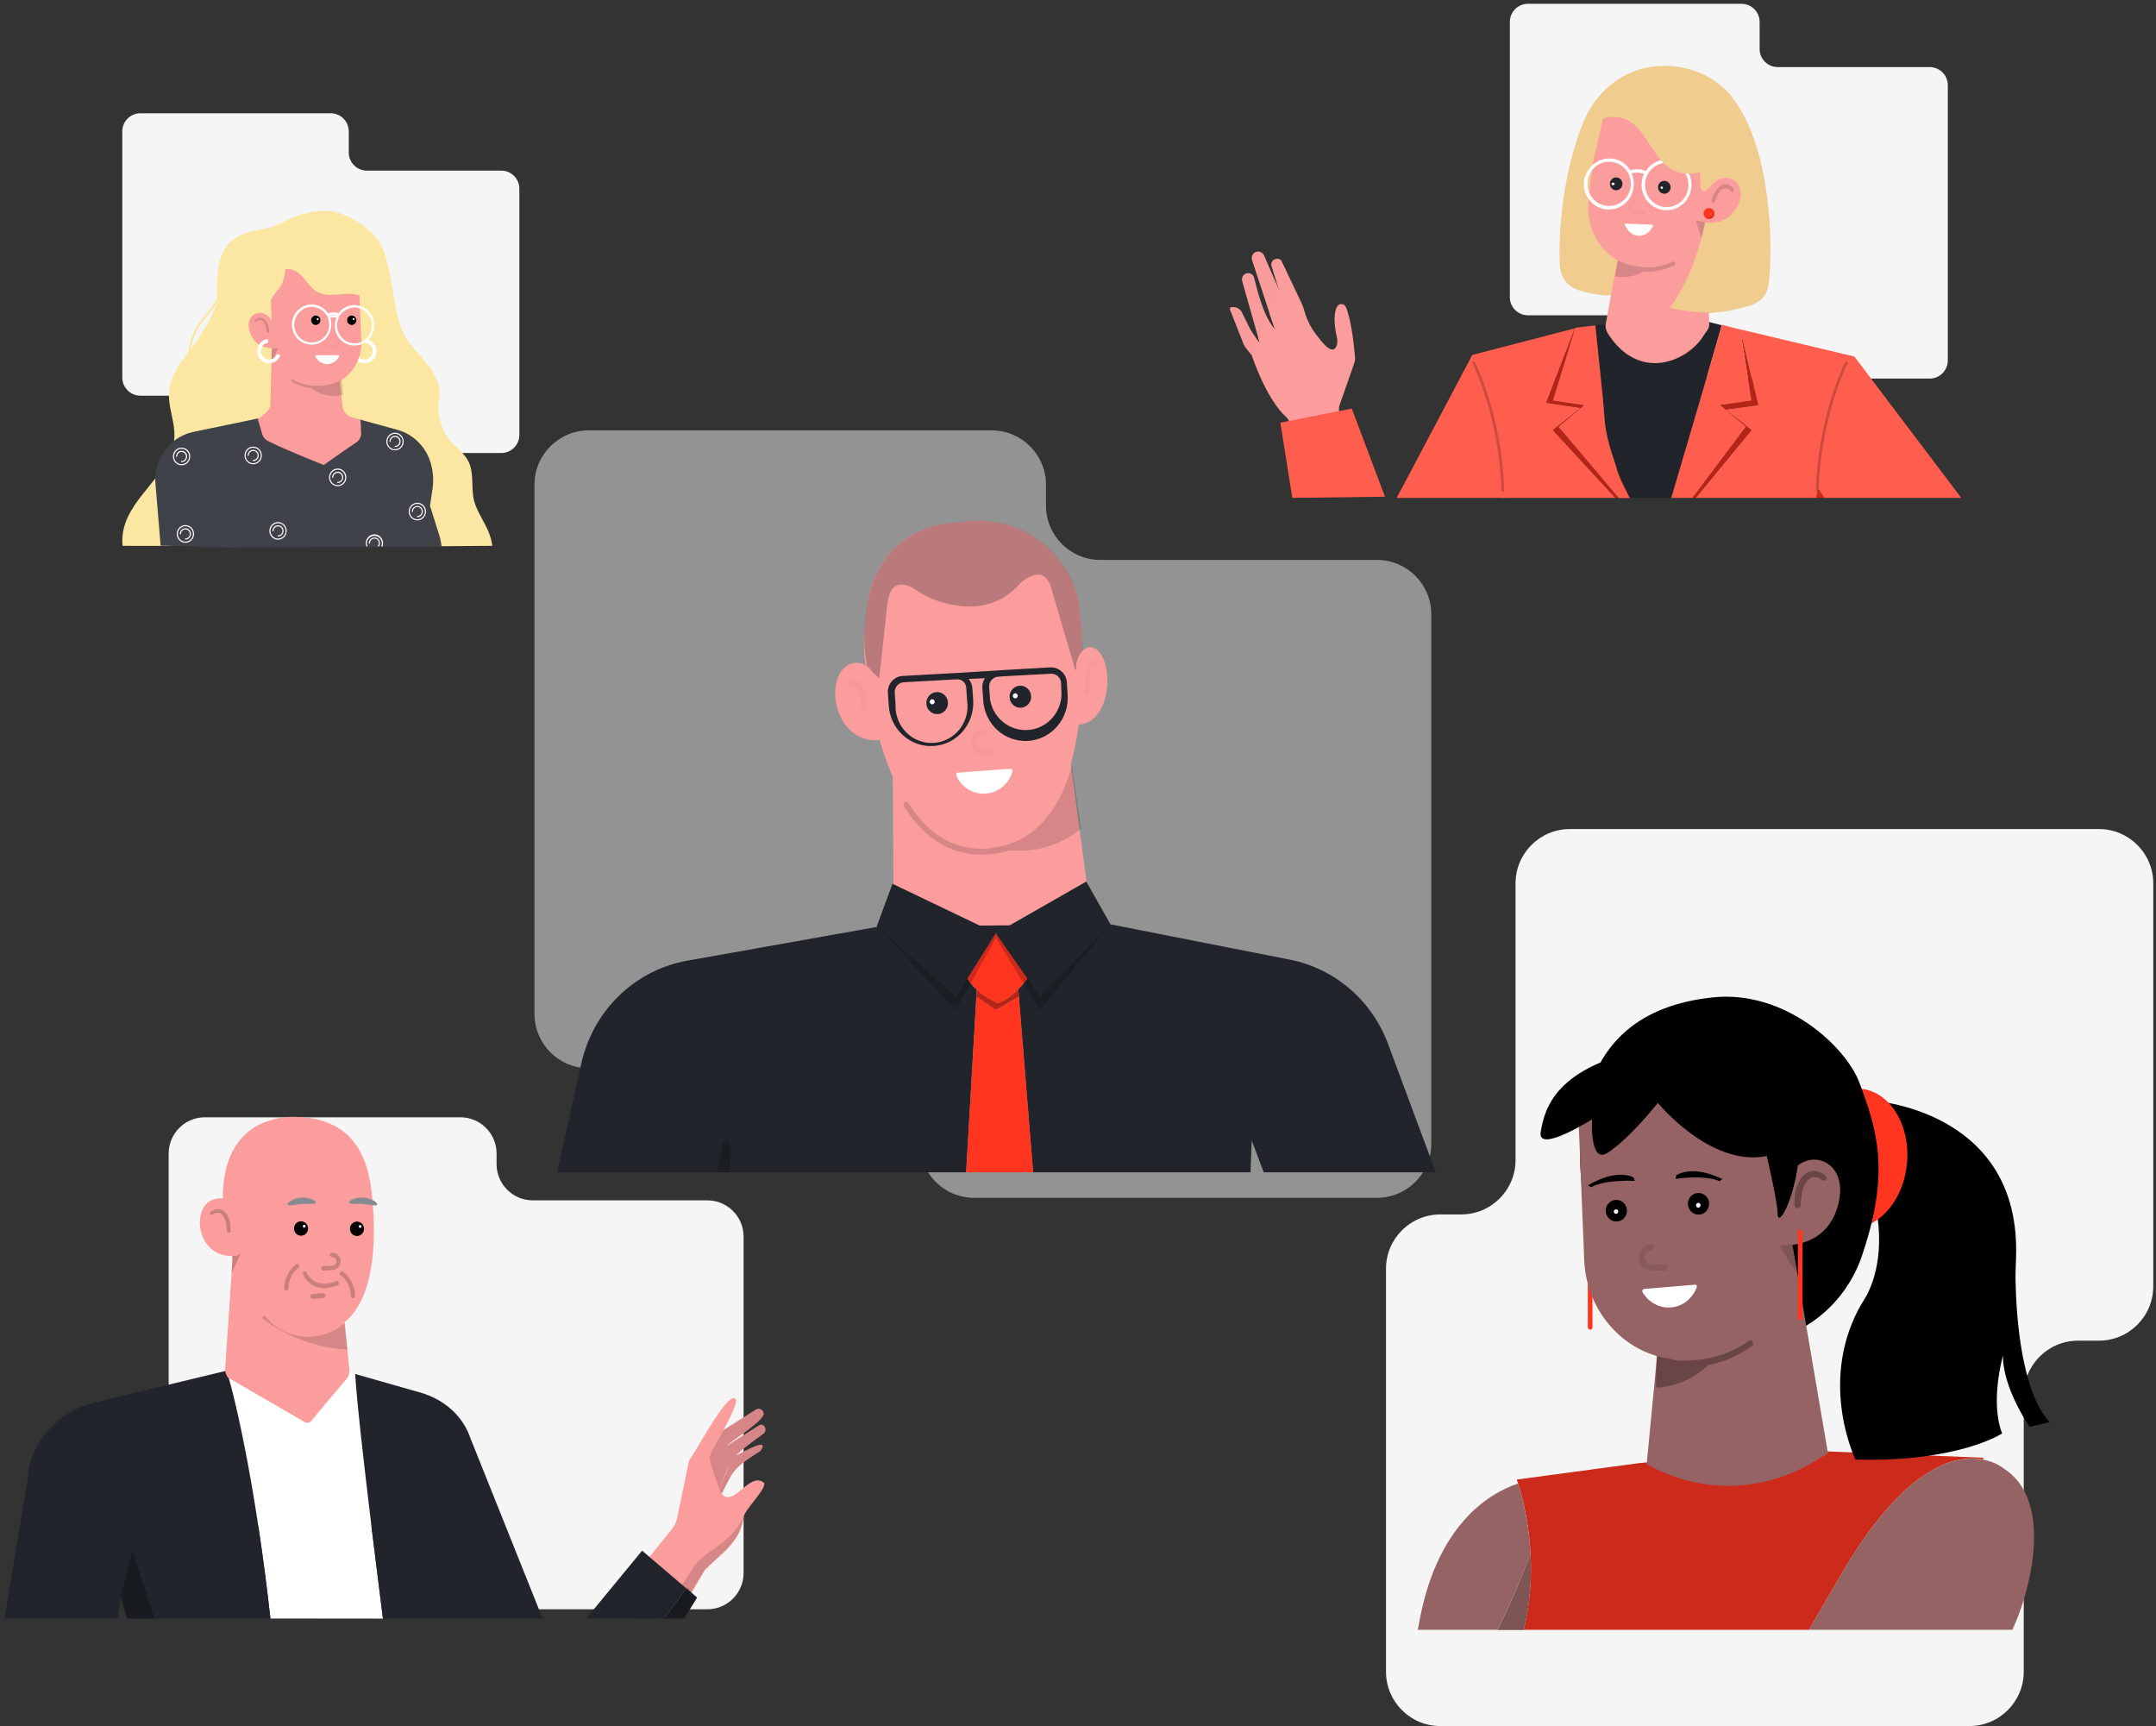 <svg width="476" height="381" viewBox="0 0 476 381" fill="none" xmlns="http://www.w3.org/2000/svg">
<rect x="0" y="0" width="476" height="381" fill="#333333" stroke="none"/>
<path opacity="0.5" fill-rule="evenodd" clip-rule="evenodd" d="M230.933 107C230.933 100.373 225.561 95 218.933 95H130C123.373 95 118 100.373 118 107V223.8C118 230.427 123.373 235.8 130 235.8H191.067C197.694 235.8 203.067 241.173 203.067 247.8V252.4C203.067 259.027 208.439 264.4 215.067 264.4H304C310.627 264.4 316 259.027 316 252.4V135.6C316 128.973 310.627 123.6 304 123.6H242.933C236.306 123.6 230.933 118.227 230.933 111.6V107Z" fill="#F5F5F5"/>
<path fill-rule="evenodd" clip-rule="evenodd" d="M463.398 295.933C470.026 295.933 475.398 290.561 475.398 283.933L475.398 195C475.398 188.373 470.026 183 463.398 183L346.598 183C339.971 183 334.598 188.373 334.598 195L334.598 256.067C334.598 262.694 329.226 268.067 322.598 268.067L317.998 268.067C311.371 268.067 305.998 273.439 305.998 280.067L305.998 369C305.998 375.627 311.371 381 317.998 381L434.798 381C441.426 381 446.798 375.627 446.798 369L446.798 307.933C446.798 301.306 452.171 295.933 458.798 295.933L463.398 295.933Z" fill="#F5F5F5"/>
<path fill-rule="evenodd" clip-rule="evenodd" d="M77 29C77 26.791 75.209 25 73 25H31C28.791 25 27 26.791 27 29V83.338C27 85.547 28.791 87.338 31 87.338H60.662C62.871 87.338 64.662 89.129 64.662 91.338V96C64.662 98.209 66.453 100 68.662 100H110.662C112.871 100 114.662 98.209 114.662 96V41.662C114.662 39.453 112.871 37.662 110.662 37.662H81C78.791 37.662 77 35.871 77 33.662V29Z" fill="#F5F5F5"/>
<path fill-rule="evenodd" clip-rule="evenodd" d="M109.634 254.625C109.634 250.207 106.052 246.625 101.634 246.625H45.238C40.82 246.625 37.238 250.207 37.238 254.625V328.885C37.238 333.303 40.82 336.885 45.238 336.885H83.773C88.191 336.885 91.773 340.466 91.773 344.885V347.221C91.773 351.64 95.354 355.221 99.773 355.221H156.169C160.587 355.221 164.169 351.64 164.169 347.221V272.962C164.169 268.543 160.587 264.962 156.169 264.962H117.634C113.216 264.962 109.634 261.38 109.634 256.962V254.625Z" fill="#F5F5F5"/>
<path fill-rule="evenodd" clip-rule="evenodd" d="M388.49 4.84C388.49 2.631 386.699 0.84 384.49 0.84H337.34C335.131 0.84 333.34 2.631 333.34 4.84V65.598C333.34 67.808 335.131 69.598 337.34 69.598H370.885C373.094 69.598 374.885 71.389 374.885 73.598V79.566C374.885 81.775 376.676 83.566 378.885 83.566H426.035C428.244 83.566 430.035 81.775 430.035 79.566V18.808C430.035 16.599 428.244 14.808 426.035 14.808H392.49C390.281 14.808 388.49 13.017 388.49 10.808V4.84Z" fill="#F5F5F5"/>
<path d="M108.701 120.484C108.549 119.387 108.252 118.317 107.817 117.301C106.84 114.936 105.218 112.84 104.625 110.352C103.975 107.541 104.708 104.421 103.429 101.865C102.431 99.849 100.387 98.608 99.03 96.83C97.382 94.709 96.851 91.998 96.727 89.234C96.921 88.566 97.04 87.876 97.08 87.181C97.184 84.614 95.822 82.226 94.226 80.243C92.629 78.258 90.752 76.487 89.473 74.269C87.393 70.651 87.185 66.28 86.385 62.159C85.745 58.742 84.892 53.75 82.261 51.644C80.49 49.793 78.345 48.358 75.975 47.438C72.678 45.947 68.555 46.568 65.154 47.809C63.568 48.419 62.076 49.332 60.475 49.931C57.381 50.992 53.887 50.838 51.198 53.114C48.51 55.39 47.964 59.283 47.912 62.838C47.912 63.899 47.912 64.96 47.876 66.02C47.533 66.599 47.169 67.16 46.773 67.707C46.555 68.041 46.295 68.344 46.056 68.662C45.817 68.981 45.572 69.293 45.312 69.591L44.532 70.498C44.264 70.807 44.012 71.131 43.778 71.468C42.885 72.842 42.242 74.37 41.881 75.978C41.719 76.619 41.589 77.261 41.475 77.908C39.395 80.561 37.554 83.277 37.315 86.544C37.128 89.245 38.126 91.892 38.428 94.581C38.376 94.687 38.329 94.799 38.277 94.905L38.433 94.656C38.5 95.229 38.523 95.807 38.501 96.385C38.204 104.342 28.871 109.217 27.244 117.01C27.004 118.152 26.94 119.326 27.056 120.489L50.455 120.527C50.947 118.883 51.233 117.183 51.308 115.465C53.564 117.662 56.403 119.179 59.341 120.5L74.358 120.58C75.548 119.46 76.656 118.209 77.847 117.227C79.416 115.994 81.159 115.009 83.015 114.304C83.348 116.492 83.944 118.63 84.788 120.67L108.701 120.484ZM44.179 71.707C44.401 71.386 44.641 71.078 44.896 70.784L45.681 69.866C45.952 69.564 46.202 69.246 46.441 68.922C46.68 68.599 46.961 68.296 47.169 67.956C47.377 67.617 47.626 67.304 47.845 66.97C47.845 67.028 47.845 67.081 47.845 67.14C47.239 68.641 46.545 70.102 45.765 71.516C44.708 73.456 43.49 75.299 42.125 77.028C42.193 76.704 42.26 76.381 42.343 76.057C42.694 74.507 43.316 73.033 44.179 71.707Z" fill="#FBE7A1"/>
<path d="M97.499 120.744C97.427 120.008 97.297 119.279 97.109 118.564L94.941 111.668L95.378 108.634C95.755 106.73 95.718 104.766 95.269 102.878C94.851 101.018 93.956 99.304 92.678 97.911C91.399 96.518 89.781 95.496 87.989 94.948L79.623 92.651L56.864 92.391L42.892 95.292C37.922 96.465 34.526 101.446 34.781 106.772L43.787 116.962C43.787 116.962 44.073 118.707 44.478 120.792L97.499 120.744Z" fill="#3F4249"/>
<path d="M73.624 71.113L75.616 89.68C75.683 90.246 75.912 90.778 76.276 91.211C76.64 91.644 77.121 91.956 77.659 92.109L79.609 92.672L79.729 95.515C79.752 95.93 79.668 96.345 79.486 96.717C79.303 97.09 79.028 97.406 78.689 97.637C76.011 99.403 71.482 102.65 71.482 102.65C71.482 102.65 62.586 99.128 59.065 97.287C58.786 97.141 58.538 96.939 58.338 96.693C58.138 96.447 57.989 96.162 57.901 95.855L56.918 92.513C56.918 92.513 59.632 90.783 59.679 89.526L60.1 73.93L73.624 71.113Z" fill="#FC9D9D"/>
<path d="M78.748 78.959C78.981 79.25 79.28 79.477 79.62 79.621C79.959 79.766 80.328 79.822 80.694 79.786C81.06 79.75 81.411 79.623 81.718 79.415C82.024 79.207 82.275 78.925 82.449 78.595C82.623 78.264 82.714 77.895 82.715 77.52C82.716 77.145 82.626 76.776 82.453 76.444C82.281 76.113 82.031 75.831 81.725 75.622C81.42 75.413 81.069 75.284 80.703 75.246" stroke="white" stroke-width="0.815" stroke-miterlimit="10"/>
<path d="M79.781 75.409L79.261 62.89C79.239 62.344 79.112 61.807 78.886 61.311C78.66 60.815 78.341 60.369 77.947 59.999C77.552 59.629 77.09 59.342 76.587 59.155C76.083 58.967 75.548 58.882 75.013 58.906L62.658 59.469C62.244 59.482 61.837 59.58 61.461 59.755C61.084 59.931 60.746 60.181 60.465 60.492C60.184 60.803 59.967 61.167 59.826 61.564C59.684 61.961 59.622 62.383 59.642 62.805L60.194 76.279C60.246 77.539 60.541 78.776 61.062 79.92C61.584 81.064 62.32 82.092 63.231 82.944C64.142 83.797 65.209 84.459 66.37 84.891C67.532 85.322 68.765 85.516 70 85.462L70.723 85.419C73.221 85.303 75.573 84.187 77.268 82.313C78.964 80.439 79.867 77.958 79.781 75.409Z" fill="#FC9D9D"/>
<path d="M69.713 71.728C70.276 71.728 70.732 71.263 70.732 70.688C70.732 70.114 70.276 69.648 69.713 69.648C69.15 69.648 68.693 70.114 68.693 70.688C68.693 71.263 69.15 71.728 69.713 71.728Z" fill="black"/>
<path d="M70.141 70.685C70.259 70.685 70.354 70.587 70.354 70.468C70.354 70.347 70.259 70.25 70.141 70.25C70.023 70.25 69.928 70.347 69.928 70.468C69.928 70.587 70.023 70.685 70.141 70.685Z" fill="white"/>
<path d="M77.654 71.728C78.216 71.728 78.673 71.263 78.673 70.688C78.673 70.114 78.216 69.648 77.654 69.648C77.091 69.648 76.635 70.114 76.635 70.688C76.635 71.263 77.091 71.728 77.654 71.728Z" fill="black"/>
<path d="M78.08 70.646C78.198 70.646 78.293 70.548 78.293 70.428C78.293 70.308 78.198 70.211 78.08 70.211C77.962 70.211 77.867 70.308 77.867 70.428C77.867 70.548 77.962 70.646 78.08 70.646Z" fill="white"/>
<path d="M62.757 56.143C63.189 58.711 63.178 61.548 61.655 63.628C60.884 64.48 60.221 65.428 59.684 66.45C58.821 68.614 59.965 71.065 59.819 73.41C59.755 74.255 59.526 75.079 59.143 75.832C58.761 76.585 58.234 77.251 57.594 77.792C57.146 78.222 56.583 78.508 55.976 78.613C55.368 78.717 54.745 78.637 54.183 78.38C53.425 77.745 52.934 76.838 52.81 75.845C51.935 72.245 51.413 68.565 51.25 64.859C50.989 63.503 51.182 62.098 51.799 60.868C52.416 59.638 53.42 58.656 54.651 58.079C55.903 57.252 57.2 56.498 58.535 55.819C59.322 55.342 60.219 55.087 61.135 55.082C61.591 55.097 62.026 55.28 62.36 55.597C62.695 55.914 62.906 56.343 62.955 56.806" fill="#FBE7A1"/>
<path opacity="0.15" d="M59.91 79.959L61.439 76.84H59.993L59.91 79.959Z" fill="black"/>
<g opacity="0.15">
<path opacity="0.15" d="M74.982 75.355C74.949 75.029 74.794 74.73 74.548 74.52C74.302 74.311 73.986 74.206 73.667 74.23C73.595 74.254 73.532 74.3 73.486 74.362C73.441 74.423 73.415 74.498 73.412 74.575C73.435 74.649 73.48 74.714 73.54 74.76C73.601 74.806 73.674 74.833 73.75 74.835C73.917 74.835 74.078 74.897 74.204 75.009C74.329 75.121 74.409 75.276 74.431 75.445C74.447 75.611 74.398 75.776 74.295 75.906C74.192 76.035 74.042 76.117 73.88 76.134L72.518 76.267C72.475 76.269 72.434 76.279 72.396 76.298C72.357 76.317 72.323 76.344 72.296 76.378C72.269 76.411 72.249 76.45 72.238 76.492C72.227 76.533 72.224 76.577 72.23 76.62C72.237 76.663 72.252 76.704 72.274 76.74C72.297 76.777 72.328 76.808 72.363 76.832C72.398 76.856 72.438 76.872 72.48 76.879C72.522 76.885 72.565 76.883 72.606 76.872L73.963 76.744C74.126 76.739 74.286 76.696 74.431 76.618C74.575 76.541 74.701 76.432 74.799 76.299C74.897 76.165 74.964 76.011 74.995 75.848C75.027 75.684 75.023 75.516 74.982 75.355Z" fill="black"/>
</g>
<path d="M61.399 76.798L60.359 71.859C59.215 67.35 53.781 68.65 55.097 73.117C56.412 77.583 60.868 76.798 60.868 76.798H61.399Z" fill="#FC9D9D"/>
<path d="M61.524 78.277C61.387 78.659 61.153 78.997 60.844 79.256C60.536 79.515 60.166 79.685 59.772 79.748C59.378 79.811 58.974 79.766 58.603 79.617C58.232 79.468 57.907 79.219 57.661 78.899C57.416 78.578 57.259 78.196 57.207 77.793C57.155 77.389 57.209 76.978 57.365 76.604C57.521 76.229 57.772 75.903 58.093 75.662C58.414 75.419 58.792 75.269 59.189 75.227" stroke="white" stroke-width="0.815" stroke-miterlimit="10"/>
<path opacity="0.15" d="M56.17 70.992C56.223 71.05 56.295 71.088 56.374 71.097C56.453 71.106 56.531 71.085 56.596 71.039C56.703 70.91 56.839 70.81 56.994 70.749C57.148 70.687 57.315 70.666 57.479 70.687C57.644 70.708 57.8 70.771 57.934 70.869C58.069 70.968 58.177 71.099 58.25 71.251C58.532 71.68 58.711 72.171 58.77 72.684L58.853 73.214C58.9 73.649 59.492 73.474 59.451 73.129L59.409 72.652C59.355 72.025 59.135 71.425 58.77 70.917C58.646 70.71 58.479 70.534 58.282 70.399C58.084 70.264 57.86 70.175 57.626 70.137C57.385 70.12 57.144 70.153 56.916 70.235C56.689 70.317 56.481 70.447 56.305 70.615C56.247 70.656 56.203 70.714 56.179 70.781C56.155 70.849 56.151 70.922 56.17 70.992Z" fill="black"/>
<path d="M78.277 76.281C77.238 76.285 76.233 75.909 75.443 75.221C75.006 74.841 74.648 74.376 74.39 73.853C74.131 73.331 73.979 72.76 73.94 72.176C73.886 71.474 73.995 70.769 74.258 70.117C73.802 70.033 73.334 70.047 72.885 70.16C73.012 70.501 73.096 70.857 73.135 71.221C73.142 71.252 73.142 71.285 73.135 71.316C73.216 72.487 72.841 73.642 72.091 74.531C71.341 75.421 70.277 75.972 69.131 76.064C68.84 76.09 68.546 76.081 68.257 76.037C67.428 75.935 66.646 75.589 66.005 75.043C65.364 74.498 64.891 73.775 64.643 72.961C64.542 72.644 64.477 72.317 64.451 71.985C64.405 71.284 64.523 70.583 64.794 69.937C65.065 69.291 65.482 68.721 66.011 68.271C66.693 67.66 67.549 67.288 68.455 67.21C68.751 67.189 69.049 67.198 69.344 67.237C69.495 67.253 69.644 67.279 69.791 67.317C70.853 67.573 71.781 68.228 72.391 69.152C73.154 68.902 73.972 68.891 74.741 69.12C75.212 68.489 75.838 67.995 76.556 67.688C76.975 67.508 77.418 67.392 77.871 67.343C78.432 67.311 78.995 67.385 79.53 67.561C80.495 67.868 81.326 68.507 81.88 69.369C82.302 69.998 82.549 70.731 82.598 71.491C82.661 72.435 82.43 73.375 81.939 74.176C81.446 74.978 80.718 75.6 79.858 75.953C79.455 76.124 79.029 76.23 78.594 76.266L78.277 76.281ZM73.68 69.576C74.015 69.575 74.348 69.623 74.668 69.719L74.954 69.804L74.814 70.07C74.509 70.695 74.373 71.391 74.417 72.088C74.462 72.784 74.686 73.456 75.067 74.035C75.448 74.615 75.972 75.082 76.588 75.388C77.202 75.693 77.885 75.828 78.568 75.778C78.954 75.748 79.333 75.657 79.691 75.507C80.456 75.191 81.104 74.637 81.542 73.924C81.98 73.21 82.186 72.374 82.13 71.534C82.086 70.865 81.867 70.22 81.496 69.666C80.999 68.911 80.265 68.35 79.416 68.075C78.941 67.92 78.442 67.854 77.944 67.879C77.544 67.925 77.152 68.029 76.779 68.186C76.091 68.484 75.498 68.973 75.069 69.597L74.97 69.751L74.793 69.688C74.021 69.418 73.181 69.431 72.417 69.725L72.225 69.804L72.121 69.624C71.853 69.178 71.502 68.791 71.087 68.485C70.672 68.179 70.201 67.96 69.703 67.842C69.572 67.81 69.44 67.788 69.308 67.773C69.046 67.737 68.781 67.728 68.517 67.746C67.716 67.812 66.956 68.137 66.349 68.674C65.878 69.078 65.508 69.588 65.269 70.166C65.029 70.743 64.927 71.37 64.971 71.995C64.993 72.29 65.051 72.58 65.143 72.86C65.363 73.585 65.783 74.229 66.355 74.715C66.926 75.2 67.623 75.507 68.361 75.597C68.617 75.63 68.875 75.63 69.131 75.597C69.637 75.557 70.131 75.415 70.585 75.18C71.037 74.945 71.44 74.621 71.771 74.227C72.101 73.833 72.352 73.377 72.51 72.883C72.666 72.39 72.727 71.87 72.687 71.353V71.29C72.638 70.875 72.533 70.47 72.375 70.086L72.282 69.847L72.521 69.762C72.896 69.641 73.287 69.578 73.68 69.576Z" fill="white"/>
<path opacity="0.15" d="M75.787 87.156C75.092 87.328 74.38 87.416 73.665 87.416C71.869 87.396 70.126 86.788 68.695 85.681C67.168 85.525 65.691 85.038 64.363 84.254C64.301 84.213 64.258 84.148 64.243 84.075C64.227 84.002 64.241 83.925 64.28 83.862C64.299 83.83 64.324 83.803 64.353 83.781C64.383 83.76 64.417 83.745 64.452 83.737C64.488 83.729 64.524 83.728 64.56 83.735C64.595 83.742 64.629 83.756 64.66 83.777C65.683 84.379 66.806 84.788 67.972 84.986C68.06 84.986 68.144 85.034 68.227 85.034C68.481 85.076 68.695 85.076 68.908 85.119H68.991C69.13 85.154 69.274 85.168 69.417 85.161H70.567C72.263 85.121 73.924 84.66 75.407 83.819L75.787 87.156Z" fill="black"/>
<path d="M69.78 78.402C69.609 78.402 69.567 78.535 69.609 78.662C69.847 79.168 70.221 79.595 70.687 79.895C71.153 80.193 71.692 80.352 72.242 80.352C72.793 80.352 73.332 80.193 73.798 79.895C74.264 79.595 74.638 79.168 74.876 78.662C74.886 78.634 74.889 78.603 74.885 78.573C74.881 78.543 74.87 78.514 74.854 78.489C74.837 78.464 74.815 78.443 74.789 78.428C74.763 78.413 74.734 78.404 74.704 78.402H69.78Z" fill="white"/>
<path d="M83.302 71.726C83.461 70.237 83.088 68.74 82.251 67.51C81.414 66.28 80.17 65.4 78.747 65.032C75.913 64.39 72.731 65.891 70.163 64.501C68.083 63.44 67.194 60.788 65.135 59.78C63.424 58.926 61.406 59.371 59.498 59.424C57.59 59.477 55.375 58.772 54.818 56.889C58.942 54.093 63.486 51.738 68.4 51.329C73.314 50.921 78.633 52.757 81.399 56.91C84.165 61.064 83.999 66.246 83.77 71.142" fill="#FBE7A1"/>
<path d="M52.337 120.835L51.297 93.781L41.474 95.664C39.231 96.435 37.306 97.952 36.01 99.972C34.713 101.992 34.12 104.399 34.325 106.804L35.464 120.448L52.337 120.835Z" fill="#3F4249"/>
<path d="M87.209 99.405C86.831 99.405 86.462 99.291 86.149 99.077C85.835 98.863 85.59 98.559 85.446 98.202C85.301 97.846 85.264 97.455 85.338 97.077C85.412 96.699 85.594 96.352 85.862 96.08C86.129 95.808 86.469 95.623 86.84 95.549C87.21 95.474 87.595 95.513 87.943 95.661C88.291 95.81 88.589 96.06 88.798 96.381C89.007 96.701 89.119 97.079 89.118 97.464C89.118 97.719 89.068 97.972 88.972 98.208C88.876 98.444 88.736 98.658 88.558 98.839C88.381 99.019 88.17 99.162 87.939 99.259C87.707 99.356 87.46 99.406 87.209 99.405ZM87.209 95.761C86.879 95.761 86.556 95.861 86.282 96.048C86.007 96.235 85.794 96.501 85.667 96.812C85.541 97.123 85.508 97.466 85.572 97.796C85.636 98.126 85.796 98.43 86.029 98.668C86.263 98.906 86.56 99.068 86.883 99.134C87.207 99.199 87.543 99.166 87.848 99.037C88.153 98.908 88.414 98.69 88.597 98.41C88.78 98.13 88.879 97.801 88.879 97.464C88.879 97.012 88.702 96.579 88.389 96.26C88.076 95.94 87.652 95.761 87.209 95.761Z" fill="white"/>
<path d="M87.212 98.695C87.18 98.695 87.15 98.683 87.127 98.66C87.105 98.637 87.093 98.606 87.093 98.573C87.093 98.541 87.105 98.51 87.127 98.487C87.15 98.464 87.18 98.451 87.212 98.451C87.407 98.451 87.596 98.392 87.758 98.282C87.92 98.172 88.046 98.016 88.12 97.833C88.194 97.649 88.214 97.448 88.176 97.253C88.138 97.059 88.045 96.88 87.907 96.74C87.77 96.6 87.594 96.504 87.404 96.466C87.213 96.427 87.016 96.447 86.836 96.522C86.656 96.598 86.503 96.727 86.395 96.892C86.287 97.057 86.229 97.25 86.229 97.449C86.229 97.481 86.217 97.512 86.195 97.535C86.172 97.558 86.141 97.571 86.11 97.571C86.078 97.571 86.047 97.558 86.025 97.535C86.003 97.512 85.99 97.481 85.99 97.449C85.989 97.201 86.06 96.958 86.195 96.751C86.329 96.545 86.521 96.383 86.745 96.288C86.97 96.192 87.217 96.167 87.456 96.215C87.694 96.263 87.913 96.383 88.085 96.558C88.257 96.734 88.374 96.957 88.421 97.2C88.468 97.444 88.444 97.696 88.35 97.925C88.256 98.154 88.098 98.349 87.896 98.487C87.693 98.624 87.456 98.696 87.212 98.695Z" fill="white"/>
<path d="M74.56 107.319C74.182 107.32 73.812 107.207 73.498 106.994C73.183 106.78 72.938 106.476 72.793 106.12C72.648 105.764 72.609 105.372 72.683 104.994C72.756 104.616 72.938 104.269 73.206 103.996C73.472 103.723 73.813 103.538 74.184 103.463C74.555 103.388 74.939 103.427 75.288 103.575C75.636 103.723 75.934 103.973 76.144 104.294C76.353 104.616 76.464 104.992 76.463 105.378C76.463 105.633 76.414 105.886 76.318 106.121C76.222 106.357 76.083 106.57 75.906 106.751C75.729 106.931 75.519 107.074 75.288 107.172C75.057 107.269 74.81 107.319 74.56 107.319ZM74.56 103.675C74.23 103.674 73.907 103.773 73.632 103.959C73.356 104.146 73.141 104.411 73.014 104.723C72.887 105.034 72.853 105.376 72.917 105.707C72.981 106.038 73.14 106.341 73.373 106.58C73.606 106.819 73.903 106.982 74.227 107.048C74.551 107.114 74.887 107.08 75.192 106.952C75.498 106.823 75.759 106.605 75.942 106.325C76.126 106.044 76.224 105.715 76.224 105.378C76.224 104.928 76.049 104.495 75.737 104.176C75.425 103.857 75.002 103.677 74.56 103.675Z" fill="white"/>
<path d="M74.559 106.621C74.544 106.621 74.528 106.618 74.513 106.612C74.499 106.606 74.486 106.597 74.474 106.585C74.463 106.574 74.455 106.561 74.449 106.546C74.443 106.531 74.44 106.515 74.44 106.499C74.44 106.483 74.443 106.467 74.449 106.452C74.455 106.438 74.463 106.424 74.474 106.413C74.486 106.402 74.499 106.393 74.513 106.386C74.528 106.38 74.544 106.377 74.559 106.377C74.754 106.377 74.943 106.318 75.105 106.208C75.267 106.098 75.393 105.941 75.467 105.758C75.541 105.575 75.561 105.373 75.523 105.179C75.485 104.984 75.392 104.806 75.254 104.665C75.117 104.525 74.941 104.43 74.751 104.391C74.56 104.352 74.363 104.372 74.183 104.448C74.003 104.524 73.85 104.653 73.742 104.818C73.634 104.983 73.576 105.176 73.576 105.375C73.571 105.403 73.555 105.429 73.533 105.447C73.511 105.466 73.483 105.476 73.454 105.476C73.426 105.476 73.398 105.466 73.376 105.447C73.353 105.429 73.338 105.403 73.332 105.375C73.331 105.127 73.402 104.884 73.536 104.677C73.671 104.471 73.862 104.309 74.086 104.214C74.31 104.118 74.557 104.093 74.795 104.141C75.034 104.188 75.253 104.307 75.425 104.482C75.597 104.657 75.715 104.88 75.762 105.123C75.81 105.366 75.786 105.618 75.693 105.847C75.601 106.076 75.444 106.272 75.241 106.409C75.04 106.547 74.802 106.621 74.559 106.621Z" fill="white"/>
<path d="M55.901 102.479C55.523 102.479 55.154 102.365 54.84 102.152C54.526 101.937 54.282 101.633 54.137 101.278C53.993 100.922 53.955 100.531 54.029 100.153C54.103 99.775 54.284 99.428 54.551 99.156C54.818 98.884 55.158 98.698 55.528 98.624C55.898 98.548 56.282 98.587 56.631 98.734C56.98 98.881 57.278 99.131 57.487 99.451C57.697 99.771 57.809 100.148 57.809 100.533C57.809 101.049 57.608 101.544 57.25 101.909C56.892 102.274 56.407 102.479 55.901 102.479ZM55.901 98.835C55.57 98.834 55.246 98.933 54.971 99.12C54.696 99.307 54.481 99.573 54.354 99.884C54.227 100.195 54.194 100.538 54.258 100.869C54.322 101.199 54.481 101.503 54.715 101.742C54.949 101.98 55.246 102.143 55.571 102.208C55.895 102.274 56.231 102.24 56.536 102.11C56.842 101.981 57.102 101.762 57.285 101.481C57.468 101.2 57.566 100.87 57.565 100.533C57.565 100.082 57.389 99.65 57.077 99.332C56.765 99.014 56.342 98.835 55.901 98.835Z" fill="white"/>
<path d="M55.896 101.786C55.868 101.78 55.843 101.764 55.825 101.742C55.806 101.719 55.796 101.69 55.796 101.661C55.796 101.632 55.806 101.603 55.825 101.581C55.843 101.558 55.868 101.542 55.896 101.537C56.09 101.537 56.28 101.478 56.442 101.368C56.603 101.258 56.729 101.101 56.804 100.918C56.878 100.735 56.898 100.533 56.86 100.338C56.822 100.144 56.728 99.965 56.591 99.825C56.453 99.685 56.278 99.589 56.088 99.551C55.897 99.512 55.699 99.532 55.52 99.608C55.34 99.684 55.187 99.812 55.079 99.977C54.971 100.142 54.913 100.336 54.913 100.534C54.913 100.566 54.901 100.598 54.878 100.621C54.856 100.643 54.825 100.656 54.793 100.656C54.762 100.656 54.731 100.643 54.709 100.621C54.686 100.598 54.674 100.566 54.674 100.534C54.675 100.288 54.748 100.047 54.882 99.843C55.017 99.639 55.208 99.48 55.432 99.386C55.655 99.293 55.901 99.269 56.138 99.318C56.374 99.366 56.592 99.485 56.761 99.66C56.932 99.834 57.048 100.057 57.095 100.298C57.142 100.54 57.117 100.79 57.024 101.018C56.931 101.245 56.775 101.44 56.574 101.576C56.374 101.713 56.138 101.786 55.896 101.786Z" fill="white"/>
<path d="M40.09 102.706C39.713 102.706 39.343 102.592 39.03 102.378C38.716 102.164 38.471 101.86 38.327 101.504C38.182 101.149 38.145 100.757 38.218 100.38C38.292 100.002 38.474 99.655 38.741 99.383C39.008 99.11 39.347 98.925 39.718 98.85C40.088 98.775 40.471 98.813 40.82 98.961C41.169 99.108 41.467 99.357 41.676 99.678C41.886 99.998 41.998 100.374 41.998 100.759C41.998 101.276 41.797 101.771 41.439 102.136C41.081 102.501 40.596 102.706 40.09 102.706ZM40.09 99.057C39.76 99.057 39.437 99.156 39.162 99.344C38.888 99.53 38.674 99.797 38.548 100.108C38.422 100.419 38.388 100.761 38.453 101.092C38.517 101.422 38.676 101.725 38.91 101.964C39.143 102.201 39.441 102.364 39.764 102.429C40.088 102.495 40.424 102.461 40.729 102.332C41.034 102.203 41.294 101.985 41.478 101.705C41.661 101.425 41.759 101.096 41.759 100.759C41.759 100.308 41.583 99.875 41.27 99.555C40.957 99.236 40.532 99.057 40.09 99.057Z" fill="white"/>
<path d="M40.083 102.008C40.051 102.008 40.021 101.995 39.998 101.972C39.976 101.949 39.964 101.918 39.964 101.886C39.964 101.854 39.976 101.822 39.998 101.8C40.021 101.777 40.051 101.764 40.083 101.764C40.278 101.764 40.468 101.705 40.629 101.595C40.791 101.484 40.917 101.328 40.991 101.145C41.066 100.961 41.085 100.76 41.047 100.566C41.009 100.371 40.916 100.192 40.779 100.052C40.641 99.912 40.465 99.817 40.275 99.778C40.084 99.739 39.887 99.759 39.707 99.835C39.527 99.91 39.374 100.039 39.266 100.204C39.158 100.369 39.1 100.563 39.1 100.761C39.1 100.794 39.088 100.825 39.066 100.847C39.043 100.87 39.013 100.883 38.981 100.883C38.949 100.883 38.919 100.87 38.896 100.847C38.874 100.825 38.861 100.794 38.861 100.761C38.86 100.513 38.931 100.27 39.066 100.064C39.2 99.857 39.392 99.696 39.616 99.6C39.841 99.505 40.088 99.48 40.327 99.528C40.565 99.576 40.784 99.695 40.956 99.871C41.128 100.046 41.245 100.27 41.292 100.513C41.34 100.756 41.315 101.009 41.221 101.237C41.128 101.466 40.97 101.662 40.767 101.799C40.564 101.936 40.327 102.009 40.083 102.008Z" fill="white"/>
<path d="M61.381 119.132C61.004 119.132 60.634 119.018 60.321 118.804C60.007 118.59 59.762 118.286 59.618 117.93C59.473 117.575 59.436 117.183 59.509 116.805C59.583 116.428 59.765 116.081 60.032 115.809C60.298 115.536 60.639 115.351 61.009 115.276C61.379 115.201 61.763 115.239 62.111 115.386C62.46 115.534 62.758 115.783 62.968 116.104C63.178 116.423 63.289 116.8 63.289 117.185C63.288 117.701 63.087 118.195 62.729 118.56C62.371 118.925 61.886 119.131 61.381 119.132ZM61.381 115.488C61.052 115.489 60.731 115.589 60.458 115.776C60.185 115.964 59.972 116.229 59.848 116.539C59.722 116.849 59.69 117.191 59.755 117.519C59.82 117.848 59.979 118.15 60.212 118.387C60.445 118.624 60.741 118.785 61.063 118.85C61.386 118.916 61.721 118.882 62.024 118.753C62.328 118.624 62.587 118.406 62.77 118.127C62.952 117.848 63.05 117.521 63.05 117.185C63.05 116.962 63.007 116.741 62.923 116.534C62.839 116.328 62.716 116.141 62.561 115.983C62.406 115.825 62.222 115.7 62.02 115.615C61.817 115.53 61.6 115.487 61.381 115.488Z" fill="white"/>
<path d="M61.38 118.431C61.348 118.431 61.318 118.418 61.296 118.395C61.273 118.372 61.261 118.341 61.261 118.309C61.261 118.276 61.273 118.245 61.296 118.222C61.318 118.2 61.348 118.187 61.38 118.187C61.575 118.187 61.764 118.128 61.926 118.018C62.088 117.908 62.214 117.751 62.288 117.568C62.362 117.385 62.382 117.183 62.344 116.988C62.306 116.794 62.213 116.616 62.075 116.476C61.938 116.335 61.763 116.239 61.572 116.201C61.381 116.162 61.184 116.182 61.004 116.258C60.825 116.334 60.671 116.462 60.563 116.627C60.455 116.792 60.397 116.986 60.397 117.184C60.397 117.217 60.385 117.247 60.363 117.271C60.34 117.294 60.309 117.306 60.278 117.306C60.246 117.306 60.216 117.294 60.194 117.271C60.171 117.247 60.158 117.217 60.158 117.184C60.158 116.938 60.23 116.697 60.364 116.491C60.498 116.287 60.689 116.127 60.913 116.033C61.136 115.938 61.382 115.913 61.619 115.962C61.856 116.01 62.073 116.129 62.244 116.303C62.415 116.477 62.531 116.699 62.579 116.941C62.626 117.183 62.602 117.434 62.509 117.661C62.416 117.889 62.26 118.084 62.059 118.221C61.858 118.358 61.622 118.431 61.38 118.431Z" fill="white"/>
<path d="M84.429 120.628C84.525 120.396 84.574 120.148 84.574 119.896C84.574 119.38 84.374 118.884 84.015 118.519C83.658 118.155 83.172 117.949 82.666 117.949C82.16 117.949 81.675 118.155 81.317 118.519C80.959 118.884 80.758 119.38 80.758 119.896C80.76 120.136 80.806 120.373 80.893 120.596H81.153C81.051 120.378 80.998 120.138 80.997 119.896C81.021 119.462 81.207 119.053 81.517 118.754C81.827 118.455 82.237 118.288 82.663 118.288C83.09 118.288 83.501 118.455 83.811 118.754C84.12 119.053 84.307 119.462 84.33 119.896C84.329 120.148 84.272 120.396 84.164 120.623L84.429 120.628Z" fill="white"/>
<path d="M83.339 120.618H83.656C83.804 120.405 83.884 120.152 83.885 119.891C83.885 119.56 83.756 119.243 83.527 119.009C83.298 118.776 82.987 118.645 82.663 118.645C82.339 118.645 82.028 118.776 81.799 119.009C81.57 119.243 81.441 119.56 81.441 119.891C81.441 119.924 81.454 119.954 81.476 119.977C81.499 120 81.529 120.013 81.561 120.013C81.593 120.013 81.623 120 81.645 119.977C81.668 119.954 81.681 119.924 81.681 119.891C81.68 119.725 81.719 119.561 81.796 119.414C81.872 119.267 81.983 119.142 82.119 119.05C82.255 118.958 82.411 118.902 82.573 118.886C82.735 118.871 82.899 118.897 83.049 118.962C83.198 119.028 83.33 119.13 83.432 119.26C83.533 119.39 83.601 119.544 83.63 119.708C83.659 119.871 83.648 120.04 83.597 120.197C83.546 120.355 83.457 120.498 83.339 120.613V120.618Z" fill="white"/>
<path d="M40.937 119.804C40.559 119.805 40.19 119.692 39.875 119.479C39.561 119.265 39.315 118.961 39.17 118.606C39.025 118.25 38.986 117.859 39.059 117.48C39.133 117.103 39.314 116.755 39.58 116.483C39.847 116.209 40.187 116.024 40.557 115.948C40.928 115.872 41.312 115.911 41.661 116.058C42.01 116.205 42.308 116.454 42.518 116.775C42.728 117.095 42.84 117.472 42.84 117.857C42.84 118.373 42.64 118.867 42.283 119.232C41.926 119.597 41.442 119.803 40.937 119.804ZM40.937 116.159C40.608 116.159 40.286 116.259 40.012 116.445C39.739 116.632 39.526 116.897 39.399 117.208C39.273 117.517 39.241 117.859 39.305 118.188C39.369 118.517 39.528 118.82 39.76 119.057C39.993 119.295 40.29 119.456 40.612 119.522C40.935 119.587 41.27 119.554 41.573 119.426C41.877 119.297 42.138 119.079 42.321 118.8C42.503 118.521 42.601 118.193 42.601 117.857C42.599 117.407 42.423 116.976 42.112 116.658C41.8 116.34 41.378 116.161 40.937 116.159Z" fill="white"/>
<path d="M40.934 119.106C40.902 119.106 40.872 119.093 40.85 119.07C40.827 119.047 40.815 119.016 40.815 118.983C40.815 118.951 40.827 118.92 40.85 118.897C40.872 118.874 40.902 118.861 40.934 118.861C41.129 118.861 41.318 118.803 41.48 118.692C41.642 118.582 41.768 118.426 41.842 118.242C41.916 118.059 41.936 117.858 41.898 117.663C41.86 117.469 41.767 117.29 41.629 117.15C41.492 117.01 41.317 116.914 41.126 116.875C40.935 116.837 40.738 116.857 40.558 116.933C40.379 117.009 40.225 117.137 40.117 117.302C40.009 117.467 39.951 117.66 39.951 117.859C39.946 117.888 39.93 117.914 39.908 117.932C39.886 117.95 39.858 117.96 39.829 117.96C39.801 117.96 39.773 117.95 39.751 117.932C39.728 117.914 39.713 117.888 39.707 117.859C39.706 117.611 39.777 117.369 39.911 117.162C40.045 116.955 40.237 116.794 40.461 116.699C40.685 116.603 40.932 116.577 41.17 116.625C41.409 116.673 41.628 116.792 41.8 116.967C41.972 117.141 42.09 117.364 42.137 117.607C42.185 117.85 42.161 118.102 42.068 118.332C41.976 118.561 41.819 118.756 41.616 118.894C41.415 119.032 41.177 119.106 40.934 119.106Z" fill="white"/>
<path d="M92.141 114.863C91.763 114.863 91.394 114.749 91.08 114.534C90.767 114.32 90.522 114.016 90.377 113.661C90.233 113.305 90.195 112.914 90.269 112.536C90.343 112.158 90.525 111.811 90.791 111.539C91.058 111.267 91.398 111.081 91.768 111.006C92.138 110.931 92.522 110.969 92.871 111.117C93.219 111.264 93.517 111.514 93.728 111.834C93.937 112.154 94.049 112.531 94.049 112.916C94.049 113.432 93.848 113.927 93.49 114.292C93.132 114.657 92.647 114.863 92.141 114.863ZM92.141 111.218C91.81 111.217 91.487 111.316 91.211 111.503C90.936 111.69 90.722 111.956 90.594 112.267C90.467 112.578 90.434 112.921 90.498 113.252C90.562 113.583 90.722 113.887 90.955 114.125C91.189 114.363 91.487 114.526 91.811 114.591C92.135 114.657 92.471 114.623 92.776 114.493C93.082 114.363 93.342 114.144 93.525 113.864C93.708 113.583 93.805 113.253 93.805 112.916C93.805 112.465 93.629 112.034 93.317 111.715C93.005 111.397 92.582 111.218 92.141 111.218Z" fill="white"/>
<path d="M92.14 114.165C92.112 114.159 92.087 114.143 92.069 114.12C92.05 114.098 92.041 114.07 92.041 114.04C92.041 114.011 92.05 113.983 92.069 113.96C92.087 113.937 92.112 113.922 92.14 113.916C92.334 113.916 92.525 113.857 92.686 113.746C92.848 113.637 92.973 113.48 93.048 113.297C93.123 113.114 93.142 112.912 93.104 112.717C93.066 112.523 92.972 112.344 92.835 112.204C92.697 112.064 92.523 111.968 92.332 111.93C92.141 111.891 91.943 111.911 91.764 111.987C91.585 112.063 91.431 112.191 91.323 112.356C91.215 112.521 91.157 112.715 91.157 112.913C91.157 112.945 91.145 112.977 91.122 113C91.1 113.022 91.069 113.035 91.038 113.035C91.006 113.035 90.976 113.022 90.953 113C90.931 112.977 90.918 112.945 90.918 112.913C90.919 112.667 90.992 112.426 91.126 112.222C91.262 112.018 91.453 111.859 91.676 111.765C91.9 111.672 92.145 111.648 92.382 111.696C92.618 111.745 92.836 111.864 93.006 112.039C93.176 112.213 93.292 112.436 93.339 112.677C93.386 112.919 93.361 113.169 93.268 113.397C93.176 113.624 93.019 113.819 92.819 113.955C92.618 114.092 92.382 114.165 92.14 114.165Z" fill="white"/>
<path d="M239.897 194.774L233.987 150.293L196.986 153.394L197.26 195.973L219.851 205.996L239.897 194.774Z" fill="#FC9D9D"/>
<path d="M159.409 252.73C159.409 252.458 159.515 252.196 159.704 252.003C159.893 251.811 160.149 251.702 160.416 251.702C160.683 251.702 160.939 251.811 161.128 252.003C161.317 252.196 161.423 252.458 161.423 252.73L161.317 258.77H213.301L215.563 219.93L215.643 218.462C214.836 217.742 214.137 216.908 213.566 215.983L218.381 206.492L221.915 205.257L226.81 215.983C226.212 216.813 225.554 217.596 224.84 218.327L224.928 219.93L228.091 258.77H276.091L276.356 251.739L279.006 258.77H316.996L306.456 230.441C304.698 225.709 301.783 221.515 297.988 218.258C294.193 215.001 289.645 212.787 284.775 211.827L245.169 204.031L194.024 204.527L151.713 212.062C146.064 213.067 140.833 215.754 136.677 219.785C132.521 223.815 129.625 229.008 128.354 234.713L123 258.77H158.34L159.409 252.73Z" fill="#21252B"/>
<path d="M224.949 219.934L219.851 222.917L215.566 219.934L213.305 258.772H228.094L224.949 219.934Z" fill="#FF3520"/>
<path d="M215.642 218.461L215.562 219.93L215.739 218.551L215.642 218.461Z" fill="#FF3520"/>
<path d="M224.945 219.928L224.821 218.359C223.575 219.718 222.039 220.766 220.333 221.424C218.652 220.741 217.098 219.768 215.739 218.549L215.562 219.928L219.847 222.911L224.945 219.928Z" fill="#FF3520"/>
<path opacity="0.3" d="M224.945 219.928L224.821 218.359C223.575 219.718 222.039 220.766 220.333 221.424C218.652 220.741 217.098 219.768 215.739 218.549L215.562 219.928L219.847 222.911L224.945 219.928Z" fill="black"/>
<path d="M220.333 221.428C222.039 220.771 223.575 219.723 224.821 218.364C225.535 217.635 226.193 216.851 226.791 216.02L221.861 205.312L218.327 206.547L213.557 215.984C214.127 216.909 214.826 217.745 215.633 218.463L215.73 218.553C217.091 219.774 218.648 220.746 220.333 221.428Z" fill="#FF3520"/>
<path d="M160.415 251.738C160.154 251.738 159.903 251.842 159.714 252.027C159.527 252.211 159.417 252.464 159.408 252.73L158.348 258.769H161.316L161.422 252.73C161.412 252.464 161.303 252.211 161.115 252.027C160.927 251.842 160.676 251.738 160.415 251.738Z" fill="#21252B"/>
<path opacity="0.2" d="M160.415 251.738C160.154 251.738 159.903 251.842 159.714 252.027C159.527 252.211 159.417 252.464 159.408 252.73L158.348 258.769H161.316L161.422 252.73C161.412 252.464 161.303 252.211 161.115 252.027C160.927 251.842 160.676 251.738 160.415 251.738Z" fill="black"/>
<path d="M237.084 129.165C237.766 130.896 238.206 132.717 238.391 134.573C239.496 145.461 241.536 185.39 218.071 187.148C197.927 188.689 192.45 160.108 190.966 145.776C190.471 140.936 191.045 133.347 192.618 128.75C193.582 125.939 195.155 123.384 197.221 121.278C200.339 118.101 204.423 116.098 208.803 115.599L213.291 115.086C216.362 114.74 219.47 115 222.444 115.852C225.714 116.786 228.731 118.473 231.263 120.782C233.794 123.092 235.773 125.962 237.048 129.174L237.084 129.165Z" fill="#FC9D9D"/>
<path opacity="0.3" d="M238.392 134.566C238.206 132.71 237.766 130.89 237.084 129.158C235.81 125.947 233.83 123.076 231.299 120.767C228.767 118.458 225.751 116.77 222.48 115.837C219.505 114.985 216.398 114.724 213.327 115.07L208.839 115.584C205.201 115.999 201.752 117.453 198.888 119.78C196.025 122.106 193.864 125.21 192.653 128.735C191.075 133.637 190.512 138.822 191.001 143.958C191.116 144.995 191.24 146.122 191.399 147.293L194.12 149.709L195.887 133.485C196.585 127.112 200.552 129.086 202.213 130.222C203.133 130.864 204.11 131.418 205.128 131.88C209.254 133.683 218.381 136.387 225.042 128.978C225.042 128.978 230.343 123.57 232.11 129.879L237.411 147.906L239.178 147.005C239.081 143.535 238.604 136.576 238.392 134.566Z" fill="#21252B"/>
<path opacity="0.15" d="M238.683 182.933L236.669 168.98C234.195 177.994 229.053 185.475 220.05 187.007H220.139L218.213 187.287C211.056 187.846 205.084 184.484 200.543 177.255C200.458 177.12 200.324 177.024 200.17 176.989C200.016 176.953 199.856 176.981 199.721 177.066C199.588 177.154 199.494 177.293 199.46 177.45C199.425 177.609 199.453 177.775 199.536 177.913C204.315 185.592 210.65 189.153 218.266 188.594C219.86 188.495 221.437 188.192 222.957 187.692C228.606 188.247 234.245 186.54 238.683 182.933Z" fill="black"/>
<path d="M193.306 150.412C192.961 146.851 189.083 145.003 186.503 147.32L186.415 147.41C181.997 151.538 184.869 164.463 194.525 163.346L193.306 150.412Z" fill="#FC9D9D"/>
<path d="M242.358 143.575L242.296 143.485C240.158 141.61 237.517 144.044 237.587 147.613L237.967 159.971C245.256 159.619 245.972 146.937 242.358 143.575Z" fill="#FC9D9D"/>
<path d="M206.905 157.633C207.377 157.633 207.838 157.49 208.23 157.223C208.622 156.955 208.928 156.575 209.108 156.131C209.289 155.685 209.336 155.197 209.244 154.725C209.152 154.252 208.925 153.819 208.592 153.478C208.258 153.138 207.833 152.907 207.37 152.813C206.908 152.718 206.428 152.767 205.991 152.951C205.556 153.135 205.183 153.447 204.922 153.848C204.659 154.248 204.52 154.718 204.52 155.2C204.52 155.845 204.77 156.463 205.217 156.92C205.665 157.376 206.271 157.633 206.905 157.633Z" fill="#21252B"/>
<path d="M205.809 155.473C205.955 155.473 206.095 155.415 206.197 155.31C206.3 155.205 206.357 155.063 206.357 154.914C206.357 154.767 206.3 154.624 206.197 154.52C206.095 154.415 205.955 154.355 205.809 154.355C205.665 154.355 205.525 154.415 205.422 154.52C205.32 154.624 205.262 154.767 205.262 154.914C205.262 155.063 205.32 155.205 205.422 155.31C205.525 155.415 205.665 155.473 205.809 155.473Z" fill="white"/>
<path d="M225.272 156.226C225.744 156.226 226.205 156.084 226.597 155.816C226.99 155.549 227.295 155.169 227.476 154.724C227.656 154.28 227.704 153.79 227.612 153.318C227.52 152.846 227.292 152.412 226.959 152.072C226.625 151.731 226.2 151.5 225.737 151.406C225.275 151.312 224.795 151.36 224.359 151.545C223.923 151.729 223.55 152.041 223.289 152.441C223.026 152.841 222.887 153.312 222.887 153.793C222.887 154.438 223.138 155.057 223.585 155.514C224.033 155.971 224.64 156.226 225.272 156.226Z" fill="#21252B"/>
<path d="M224.153 154.153C224.225 154.153 224.296 154.138 224.363 154.11C224.429 154.083 224.49 154.041 224.54 153.99C224.591 153.937 224.632 153.876 224.659 153.808C224.687 153.74 224.701 153.668 224.701 153.594C224.701 153.446 224.644 153.304 224.54 153.199C224.438 153.095 224.298 153.035 224.153 153.035C224.007 153.035 223.869 153.095 223.765 153.199C223.663 153.304 223.605 153.446 223.605 153.594C223.605 153.668 223.62 153.74 223.647 153.808C223.674 153.876 223.715 153.937 223.765 153.99C223.817 154.041 223.877 154.083 223.944 154.11C224.01 154.138 224.081 154.153 224.153 154.153Z" fill="white"/>
<g opacity="0.15">
<path opacity="0.15" d="M217.286 166.726L219.212 166.537C219.395 166.524 219.566 166.438 219.686 166.296C219.806 166.155 219.866 165.971 219.853 165.784C219.84 165.598 219.755 165.425 219.617 165.302C219.478 165.18 219.298 165.118 219.115 165.131L217.198 165.32C217.005 165.333 216.813 165.307 216.63 165.243C216.447 165.179 216.279 165.08 216.134 164.949C215.989 164.819 215.871 164.661 215.786 164.485C215.701 164.307 215.651 164.115 215.638 163.919C215.626 163.722 215.653 163.526 215.714 163.339C215.777 163.152 215.875 162.981 216.002 162.833C216.131 162.686 216.285 162.565 216.458 162.478C216.632 162.392 216.82 162.34 217.012 162.328C217.108 162.33 217.203 162.312 217.291 162.274C217.379 162.236 217.459 162.18 217.525 162.109C217.59 162.038 217.641 161.954 217.673 161.862C217.706 161.771 217.719 161.673 217.712 161.575C217.705 161.478 217.678 161.383 217.634 161.297C217.589 161.211 217.527 161.134 217.452 161.074C217.378 161.014 217.291 160.969 217.199 160.945C217.106 160.92 217.01 160.915 216.915 160.931C216.544 160.952 216.182 161.05 215.849 161.219C215.517 161.388 215.221 161.624 214.981 161.914C214.742 162.203 214.562 162.54 214.454 162.902C214.346 163.264 214.311 163.646 214.353 164.022C214.351 164.404 214.428 164.78 214.578 165.128C214.729 165.477 214.949 165.789 215.227 166.044C215.503 166.3 215.83 166.492 216.185 166.61C216.54 166.727 216.915 166.767 217.286 166.726Z" fill="black"/>
</g>
<path d="M231.882 147.317L221.51 147.903L220.131 148.002L211.04 148.561H210.908L199.246 149.21C198.791 149.238 198.346 149.357 197.938 149.562C197.529 149.766 197.164 150.052 196.865 150.402C196.566 150.752 196.337 151.159 196.194 151.6C196.051 152.04 195.994 152.507 196.03 152.969L196.215 155.673C196.349 158.197 197.459 160.562 199.302 162.25C200.215 163.086 201.28 163.73 202.437 164.146C203.593 164.561 204.82 164.74 206.044 164.673C207.269 164.606 208.468 164.292 209.575 163.753C210.681 163.212 211.671 162.455 212.49 161.524C213.31 160.592 213.941 159.505 214.348 158.326C214.756 157.146 214.932 155.895 214.866 154.645L214.68 151.941C214.642 151.179 214.352 150.451 213.859 149.877L217.446 149.697C217.027 150.328 216.831 151.084 216.889 151.842L217.074 154.546C217.208 157.07 218.318 159.435 220.161 161.123C221.074 161.959 222.139 162.603 223.296 163.019C224.452 163.434 225.679 163.614 226.903 163.546C228.128 163.479 229.328 163.166 230.434 162.626C231.54 162.085 232.53 161.328 233.349 160.397C234.169 159.466 234.8 158.379 235.207 157.199C235.615 156.019 235.791 154.768 235.725 153.519L235.548 150.815C235.541 150.337 235.44 149.865 235.251 149.428C235.061 148.99 234.787 148.596 234.445 148.27C234.102 147.943 233.699 147.691 233.258 147.527C232.818 147.363 232.35 147.292 231.882 147.317ZM213.328 151.914L213.514 154.618C213.688 155.739 213.63 156.884 213.343 157.98C213.055 159.076 212.547 160.098 211.849 160.982C211.15 161.864 210.278 162.588 209.289 163.105C208.3 163.624 207.215 163.924 206.104 163.987C204.995 164.05 203.883 163.875 202.843 163.473C201.803 163.072 200.858 162.452 200.067 161.654C199.277 160.856 198.66 159.897 198.254 158.841C197.85 157.785 197.667 156.654 197.717 155.52L197.532 152.816C197.519 152.274 197.707 151.746 198.056 151.337C198.406 150.928 198.894 150.669 199.422 150.607L211.084 149.958H211.173C211.443 149.926 211.718 149.951 211.978 150.035C212.238 150.118 212.479 150.257 212.683 150.442C212.886 150.626 213.049 150.853 213.161 151.108C213.272 151.361 213.329 151.637 213.328 151.914ZM234.364 153.411C234.275 155.419 233.459 157.321 232.073 158.749C230.687 160.178 228.832 161.03 226.865 161.143C224.899 161.255 222.96 160.619 221.427 159.357C219.895 158.095 218.876 156.298 218.568 154.312L218.382 151.608C218.362 151.055 218.55 150.515 218.909 150.099C219.266 149.683 219.767 149.423 220.308 149.373L221.686 149.273L232.067 148.715C232.61 148.692 233.141 148.883 233.549 149.249C233.957 149.615 234.211 150.128 234.258 150.679L234.364 153.411Z" fill="#21252B"/>
<path d="M211.412 170.55L223.074 169.703C223.143 169.704 223.211 169.719 223.274 169.749C223.336 169.779 223.391 169.823 223.435 169.877C223.479 169.931 223.51 169.995 223.527 170.063C223.545 170.131 223.547 170.202 223.533 170.271C223.169 171.599 222.414 172.78 221.371 173.657C220.328 174.533 219.047 175.063 217.7 175.175C216.352 175.288 215.004 174.976 213.836 174.283C212.668 173.59 211.736 172.549 211.165 171.298V171.199C211.125 171.143 211.1 171.079 211.091 171.009C211.082 170.941 211.091 170.871 211.115 170.806C211.14 170.742 211.18 170.685 211.232 170.641C211.284 170.595 211.346 170.565 211.412 170.55Z" fill="white"/>
<path opacity="0.2" d="M193.971 204.906L211.075 222.914L219.848 207.015L229.593 222.914L244.603 204.617L219.848 206.014L193.971 204.906Z" fill="black"/>
<g opacity="0.15">
<path opacity="0.15" d="M190.893 157.157C190.722 157.145 190.56 157.073 190.435 156.953C190.309 156.833 190.228 156.673 190.204 156.499L190.036 155.003C190.007 153.802 189.581 152.645 188.826 151.722C188.692 151.588 188.531 151.484 188.354 151.419C188.178 151.354 187.989 151.328 187.801 151.344C187.715 151.359 187.625 151.357 187.539 151.337C187.453 151.318 187.371 151.281 187.299 151.229C187.227 151.177 187.165 151.111 187.118 151.035C187.071 150.959 187.039 150.874 187.024 150.785C186.991 150.605 187.026 150.419 187.12 150.264C187.215 150.109 187.364 149.995 187.536 149.947C188.27 149.857 189.01 150.057 189.604 150.505C190.549 151.254 191.15 152.75 191.326 154.724L191.494 156.22C191.513 156.423 191.463 156.626 191.354 156.796C191.245 156.965 191.082 157.093 190.893 157.157Z" fill="black"/>
</g>
<g opacity="0.15">
<path opacity="0.15" d="M240.065 153.311C240.321 153.311 240.516 152.941 240.516 152.563V151.066C240.368 149.906 240.569 148.727 241.09 147.686C241.417 147.128 241.806 147.128 241.867 147.128C242.124 147.128 242.318 146.848 242.38 146.479C242.391 146.322 242.353 146.165 242.272 146.031C242.191 145.897 242.072 145.792 241.929 145.73C241.64 145.75 241.359 145.843 241.112 146C240.866 146.158 240.661 146.374 240.516 146.632C239.871 147.533 239.632 149.065 239.676 151.139V152.635C239.588 153.031 239.774 153.311 240.065 153.311Z" fill="black"/>
</g>
<path d="M197.045 195.078L193.537 204.524L211.074 219.928L219.847 206.011L197.045 195.078Z" fill="#21252B"/>
<path d="M239.823 194.59L245.177 204.036L229.593 219.936L219.848 206.019L239.823 194.59Z" fill="#21252B"/>
<path d="M351.071 293.506C350.934 293.506 350.803 293.45 350.706 293.352C350.609 293.253 350.555 293.12 350.555 292.98V274.053C350.555 273.913 350.609 273.78 350.706 273.681C350.803 273.583 350.934 273.527 351.071 273.527C351.207 273.527 351.338 273.583 351.434 273.681C351.531 273.78 351.586 273.913 351.586 274.053V292.98C351.586 293.12 351.531 293.253 351.434 293.352C351.338 293.45 351.207 293.506 351.071 293.506Z" fill="#FF3520"/>
<path d="M405.947 348.48L399.391 359.752H336.428C337.739 354.252 338.236 348.574 337.902 342.928C337.64 337.66 336.718 332.444 335.16 327.408C334.985 326.882 334.882 326.598 334.882 326.598L361.999 322.949L397.722 320.152L437.918 321.782L437.794 322.129C431.651 321.036 420.221 323.559 405.947 348.48Z" fill="#FF3520"/>
<path opacity="0.2" d="M405.947 348.48L399.391 359.752H336.428C337.739 354.252 338.236 348.574 337.902 342.928C337.64 337.66 336.718 332.444 335.16 327.408C334.985 326.882 334.882 326.598 334.882 326.598L361.999 322.949L397.722 320.152L437.918 321.782L437.794 322.129C431.651 321.036 420.221 323.559 405.947 348.48Z" fill="black"/>
<path d="M331.121 358.701C330.945 359.059 330.791 359.416 330.626 359.753H313.001L313.125 359.3C316.856 336.567 328.843 329.574 335.161 327.461C336.719 332.498 337.641 337.713 337.902 342.981C335.905 348.333 333.642 353.58 331.121 358.701Z" fill="#956363"/>
<path d="M337.901 342.98C338.235 348.638 337.738 354.305 336.427 359.805H330.625C330.79 359.447 330.944 359.09 331.119 358.753C333.642 353.622 335.906 348.354 337.901 342.98Z" fill="#956363"/>
<path opacity="0.15" d="M337.901 342.98C338.235 348.638 337.738 354.305 336.427 359.805H330.625C330.79 359.447 330.944 359.09 331.119 358.753C333.642 353.622 335.906 348.354 337.901 342.98Z" fill="black"/>
<path d="M399.392 359.749L405.947 348.477C420.222 323.557 431.652 321.033 437.754 322.19C439.513 322.474 441.177 323.199 442.598 324.293C449.215 328.73 449.812 337.594 448.534 345.68C447.769 350.549 446.339 355.281 444.288 359.749H399.392Z" fill="#956363"/>
<path d="M413.18 242.941C413.18 242.941 445.193 244.676 445.131 276.032C445.131 278.24 444.935 280.438 444.986 282.636C445.151 290.827 446.295 307.104 452.5 313.907L448.089 314.959C448.089 314.959 442.09 306.294 442.224 299.186C442.224 299.186 439.277 309.354 442.028 316.41C442.028 316.41 432.423 322.792 409.655 322.182C409.655 322.182 401.636 305.769 410.232 289.176C410.634 288.387 411.098 287.63 411.572 286.884C412.819 284.907 416.385 277.988 414.149 266.39L413.18 242.941Z" fill="black"/>
<path d="M407.916 271.075C401.497 270.433 396.956 263.03 397.771 254.54C398.587 246.05 404.452 239.687 410.871 240.33C417.289 240.971 421.831 248.375 421.015 256.865C420.198 265.355 414.334 271.717 407.916 271.075Z" fill="#FF3520"/>
<path d="M388.2 296.473C393.533 295.688 398.539 293.377 402.64 289.81C406.74 286.243 409.766 281.564 411.369 276.316C417.244 258.546 414.461 249.418 410.493 238.935C407.535 231.049 394.116 218.483 378.192 220.155C362.268 221.827 352.693 229.892 349.838 244.487C344.489 271.784 361.567 308.029 388.2 296.473Z" fill="black"/>
<path d="M395.568 273.824L403.576 320.784L400.309 322.751C394.755 326.095 388.436 327.893 381.985 327.967C375.534 328.041 369.179 326.379 363.555 323.151L366.967 287.672L395.568 273.824Z" fill="#956363"/>
<path opacity="0.3" d="M365.749 298.216C369.295 299.909 368.841 300.603 372.737 300.319L375.396 300.098C375.726 300.088 376.052 300.027 376.365 299.92H376.551C377.035 299.783 377.519 299.741 378.097 299.583C378.282 299.583 378.478 299.446 378.663 299.436C381.311 298.777 383.818 297.621 386.053 296.029C386.117 295.977 386.19 295.937 386.27 295.913C386.351 295.888 386.438 295.881 386.523 295.891C386.609 295.903 386.69 295.931 386.764 295.977C386.832 296.025 386.891 296.086 386.94 296.155C387.041 296.298 387.088 296.474 387.074 296.649C387.049 296.823 386.96 296.981 386.826 297.091C383.955 299.19 380.67 300.625 377.2 301.297C374.154 304.146 370.284 305.907 366.172 306.313C364.543 306.449 367.202 306.449 365.605 306.176L365.749 298.216Z" fill="black"/>
<path d="M356.825 294.076C358.88 296.082 361.304 297.653 363.958 298.698C366.612 299.743 369.442 300.242 372.286 300.164H373.935C376.768 300.056 379.552 299.366 382.118 298.134C384.703 296.889 387.019 295.13 388.931 292.961C390.854 290.765 392.344 288.213 393.322 285.443C394.292 282.644 394.726 279.681 394.6 276.715L393.383 244.971C393.341 243.983 393.117 243.013 392.724 242.11C392.321 241.212 391.755 240.403 391.054 239.723C390.358 239.049 389.539 238.524 388.642 238.178C387.756 237.839 386.814 237.683 385.87 237.715L357.526 238.767C356.293 238.824 355.083 239.134 353.967 239.675C352.852 240.217 351.855 240.98 351.033 241.921C349.352 243.849 348.473 246.367 348.58 248.945L349.776 278.387C350.06 284.347 352.584 289.965 356.825 294.076Z" fill="#956363"/>
<path d="M372.654 265.852C372.629 265.383 372.74 264.918 372.974 264.513C373.207 264.108 373.551 263.783 373.966 263.577C374.379 263.371 374.843 263.295 375.3 263.356C375.755 263.418 376.183 263.616 376.529 263.925C376.876 264.234 377.126 264.64 377.248 265.092C377.368 265.546 377.357 266.025 377.212 266.471C377.068 266.917 376.798 267.309 376.437 267.599C376.076 267.889 375.638 268.064 375.179 268.102C374.869 268.125 374.556 268.085 374.261 267.984C373.965 267.883 373.692 267.723 373.457 267.514C373.223 267.305 373.031 267.05 372.893 266.764C372.755 266.479 372.673 266.169 372.654 265.852Z" fill="black"/>
<path d="M374.45 266.064C374.441 265.934 374.48 265.804 374.561 265.704C374.641 265.602 374.757 265.535 374.882 265.517C375.019 265.506 375.155 265.55 375.259 265.642C375.364 265.732 375.429 265.861 375.44 266.001C375.45 266.14 375.407 266.278 375.317 266.385C375.229 266.491 375.102 266.557 374.966 266.569C374.898 266.574 374.83 266.566 374.766 266.543C374.702 266.52 374.644 266.484 374.595 266.435C374.546 266.388 374.508 266.33 374.483 266.266C374.458 266.202 374.446 266.133 374.45 266.064Z" fill="white"/>
<path d="M354.516 267.374C354.491 266.907 354.602 266.441 354.835 266.036C355.068 265.631 355.413 265.306 355.827 265.1C356.24 264.895 356.704 264.818 357.16 264.88C357.616 264.942 358.045 265.14 358.391 265.448C358.737 265.757 358.987 266.163 359.108 266.616C359.23 267.068 359.218 267.548 359.073 267.994C358.929 268.44 358.66 268.832 358.298 269.122C357.937 269.412 357.5 269.587 357.041 269.625C356.73 269.649 356.416 269.61 356.121 269.51C355.825 269.409 355.551 269.249 355.316 269.04C355.081 268.831 354.889 268.575 354.752 268.289C354.614 268.004 354.534 267.693 354.516 267.374Z" fill="black"/>
<path d="M356.3 267.474C356.294 267.377 356.316 267.279 356.365 267.195C356.413 267.111 356.484 267.043 356.571 267C356.656 266.957 356.753 266.941 356.848 266.953C356.943 266.967 357.032 267.008 357.104 267.072C357.176 267.137 357.227 267.222 357.251 267.316C357.276 267.411 357.273 267.511 357.242 267.603C357.211 267.696 357.154 267.777 357.078 267.836C357.003 267.896 356.911 267.93 356.815 267.937C356.751 267.943 356.687 267.934 356.626 267.915C356.565 267.895 356.509 267.861 356.461 267.818C356.412 267.775 356.373 267.722 356.346 267.663C356.318 267.604 356.303 267.539 356.3 267.474Z" fill="white"/>
<path opacity="0.15" d="M395.671 273.992L392.383 274.266L396.598 280.89L395.671 273.992Z" fill="black"/>
<g opacity="0.3">
<path opacity="0.3" d="M361.886 278.586C361.994 278.95 362.181 279.285 362.432 279.564C362.674 279.848 362.978 280.071 363.319 280.216C363.643 280.361 363.996 280.43 364.349 280.416L367.441 280.469C367.54 280.49 367.642 280.49 367.74 280.469C367.835 280.447 367.923 280.403 367.998 280.342C368.073 280.279 368.133 280.2 368.173 280.111C368.224 280.021 368.255 279.92 368.266 279.817C368.281 279.716 368.281 279.613 368.266 279.512C368.231 279.418 368.178 279.333 368.111 279.259C368.035 279.193 367.947 279.14 367.853 279.102C367.759 279.081 367.661 279.081 367.565 279.102H364.473C364.289 279.091 364.108 279.048 363.937 278.976C363.766 278.895 363.611 278.781 363.483 278.639C363.354 278.501 363.255 278.336 363.195 278.155C363.126 277.97 363.091 277.775 363.092 277.577C363.108 277.181 363.27 276.805 363.545 276.525C363.814 276.233 364.184 276.06 364.576 276.042C364.734 276.019 364.877 275.936 364.978 275.81C365.084 275.687 365.146 275.532 365.153 275.369C365.164 275.209 365.124 275.051 365.04 274.917C364.952 274.782 364.821 274.681 364.669 274.633C364.302 274.633 363.938 274.709 363.6 274.855C363.262 275.001 362.956 275.215 362.7 275.485C362.166 276.049 361.867 276.803 361.865 277.588C361.81 277.919 361.816 278.257 361.886 278.586Z" fill="black"/>
</g>
<path d="M393.528 274.853C393.528 274.853 403.835 275.82 406.02 265.084C408.205 254.348 395.59 252.351 393.776 263.139L392.395 274.947L393.528 274.853Z" fill="#956363"/>
<path opacity="0.3" d="M403.215 260.311C403.266 260.15 403.267 259.976 403.217 259.814C403.167 259.652 403.069 259.51 402.937 259.407C402.506 259.048 402.008 258.783 401.474 258.629C400.94 258.482 400.381 258.45 399.835 258.534C399.297 258.667 398.794 258.918 398.361 259.27C397.927 259.631 397.576 260.083 397.33 260.595C396.574 261.861 396.181 263.318 396.197 264.801V265.926C396.145 266.746 397.536 267.051 397.547 266.021L397.65 264.791C397.672 263.582 397.976 262.396 398.536 261.331C398.707 260.99 398.937 260.683 399.216 260.427C399.496 260.175 399.821 259.982 400.175 259.859C400.551 259.818 400.931 259.854 401.294 259.963C401.657 260.074 401.995 260.257 402.288 260.5C402.438 260.597 402.618 260.634 402.793 260.606C402.969 260.569 403.126 260.468 403.236 260.322L403.215 260.311Z" fill="black"/>
<path d="M362.979 284.516C362.909 284.527 362.842 284.552 362.783 284.59C362.725 284.629 362.678 284.682 362.646 284.745C362.613 284.807 362.596 284.877 362.597 284.948C362.579 285.016 362.579 285.089 362.597 285.158C363.234 286.286 364.17 287.208 365.298 287.818C366.408 288.43 367.667 288.699 368.923 288.595C370.181 288.49 371.381 288.016 372.378 287.229C373.384 286.431 374.155 285.365 374.605 284.148C374.677 283.833 374.604 283.549 374.172 283.581L362.979 284.516Z" fill="white"/>
<path d="M395.329 249.576C395.329 249.576 402.698 224.34 364.955 231.248C343.208 235.202 341.033 244.834 340.157 249.818C339.281 254.802 351.494 247.073 351.494 247.073C351.494 247.073 350.886 257.168 354.988 254.434C360.008 251.111 366.017 243.446 366.017 243.446C366.017 243.446 377.406 257.42 389.722 255.244C396.772 254.024 395.329 249.576 395.329 249.576Z" fill="black"/>
<path d="M387.434 244.363C387.434 244.363 392.454 263.984 392.454 267.833C392.454 273.09 400.916 255.94 395.546 240.031L387.434 244.363Z" fill="black"/>
<path d="M397.451 291.404C397.314 291.404 397.183 291.349 397.087 291.251C396.99 291.152 396.936 291.018 396.936 290.879V271.952C396.936 271.812 396.99 271.678 397.087 271.579C397.183 271.482 397.314 271.426 397.451 271.426C397.588 271.426 397.718 271.482 397.815 271.579C397.912 271.678 397.967 271.812 397.967 271.952V290.879C397.967 291.018 397.912 291.152 397.815 291.251C397.718 291.349 397.588 291.404 397.451 291.404Z" fill="#FF3520"/>
<path d="M380.252 260.25C373.388 256.958 370.1 259.429 370.1 259.429L369.904 260.218C369.904 260.218 376.222 259.23 379.644 260.733L380.252 260.25Z" fill="black"/>
<path d="M350.62 261.638C357.175 257.748 360.658 259.914 360.658 259.914L360.916 260.671C360.916 260.671 354.536 260.261 351.269 262.069L350.62 261.638Z" fill="black"/>
<path d="M401.464 107.999L400.986 109.897H374.367L386.683 94.937L380.955 90.389L388.162 89.409L384.223 72.825L381.92 72.172L409.408 78.711L432.998 109.897H402.791L401.464 107.999Z" fill="#FF3520"/>
<path opacity="0.2" d="M401.464 107.999L400.986 109.897H374.367L386.683 94.937L380.955 90.389L388.162 89.409L384.223 72.825L381.92 72.172L409.408 78.711L432.998 109.897H402.791L401.464 107.999Z" fill="white"/>
<path d="M341.372 88.908L349.012 90.028L342.851 94.939L356.636 109.9H331.511L331.466 103.418L332.482 109.9H308.369L325.051 78.356L347.721 72.465L341.372 88.908Z" fill="#FF3520"/>
<path opacity="0.2" d="M341.372 88.908L349.012 90.028L342.851 94.939L356.636 109.9H331.511L331.466 103.418L332.482 109.9H308.369L325.051 78.356L347.721 72.465L341.372 88.908Z" fill="white"/>
<path d="M368.994 109.896H359.845L359.591 109.424C358.757 107.78 357.934 106.012 357.187 104.161C357.014 103.59 356.836 102.978 356.678 102.47C355.58 99.276 354.564 96.019 354.289 92.618C354.152 90.938 354.045 89.252 353.873 87.577L352.246 71.813L352.465 71.74L375.917 70.75L380.146 71.787L375.515 87.862L368.994 109.896Z" fill="#21252B"/>
<path d="M357.164 104.16C357.911 106.011 358.735 107.79 359.568 109.424C358.897 108.148 358.237 106.831 357.627 105.488C357.448 105.055 357.294 104.611 357.164 104.16Z" fill="#FF3520"/>
<path d="M375.477 87.879L380.107 71.793L380.117 71.746L380.219 71.772L375.477 87.879Z" fill="#FF3520"/>
<path d="M386.685 88.406L384.225 72.828L388.164 89.412L380.957 90.392L379.793 89.412L386.685 88.406Z" fill="#FF3520"/>
<path opacity="0.3" d="M386.685 88.406L384.225 72.828L388.164 89.412L380.957 90.392L379.793 89.412L386.685 88.406Z" fill="black"/>
<path d="M380.957 90.391L386.685 94.938L374.369 109.899H373.643L385.455 94.181L380.957 90.391Z" fill="#FF3520"/>
<path opacity="0.3" d="M380.957 90.391L386.685 94.938L374.369 109.899H373.643L385.455 94.181L380.957 90.391Z" fill="black"/>
<path opacity="0.3" d="M347.717 72.46L347.773 72.32L347.727 72.455L347.717 72.46Z" fill="black"/>
<path d="M342.852 88.403L349.745 89.409L349.013 90.026L341.373 88.906L347.722 72.462L347.732 72.457L342.852 88.403Z" fill="#FF3520"/>
<path opacity="0.3" d="M342.852 88.403L349.745 89.409L349.013 90.026L341.373 88.906L347.722 72.462L347.732 72.457L342.852 88.403Z" fill="black"/>
<path d="M349.01 90.027L344.08 94.181L357.392 109.899H356.634L342.85 94.938L349.01 90.027Z" fill="#FF3520"/>
<path opacity="0.3" d="M349.01 90.027L344.08 94.181L357.392 109.899H356.634L342.85 94.938L349.01 90.027Z" fill="black"/>
<path d="M384.224 72.828L386.684 88.406L379.791 89.412L380.955 90.392L385.454 94.183L373.641 109.9H368.99L375.476 87.882L380.218 71.776L380.239 71.703L381.921 72.175L384.224 72.828Z" fill="#FF3520"/>
<path opacity="0.2" d="M384.224 72.828L386.684 88.406L379.791 89.412L380.955 90.392L385.454 94.183L373.641 109.9H368.99L375.476 87.882L380.218 71.776L380.239 71.703L381.921 72.175L384.224 72.828Z" fill="white"/>
<path d="M353.843 87.601C354.016 89.276 354.123 90.962 354.26 92.642C354.535 96.038 355.551 99.295 356.649 102.494C356.822 103.013 357 103.614 357.157 104.185C357.287 104.636 357.441 105.079 357.62 105.512C358.23 106.85 358.891 108.173 359.562 109.448L359.816 109.92H357.401L344.089 94.203L349.02 90.054L349.752 89.437L342.859 88.431L347.739 72.491L347.785 72.351L352.217 71.832L353.843 87.601Z" fill="#FF3520"/>
<path opacity="0.2" d="M353.843 87.601C354.016 89.276 354.123 90.962 354.26 92.642C354.535 96.038 355.551 99.295 356.649 102.494C356.822 103.013 357 103.614 357.157 104.185C357.287 104.636 357.441 105.079 357.62 105.512C358.23 106.85 358.891 108.173 359.562 109.448L359.816 109.92H357.401L344.089 94.203L349.02 90.054L349.752 89.437L342.859 88.431L347.739 72.491L347.785 72.351L352.217 71.832L353.843 87.601Z" fill="white"/>
<path d="M402.793 109.898H400.988L401.466 108L402.793 109.898Z" fill="#FF3520"/>
<path opacity="0.2" d="M402.793 109.898H400.988L401.466 108L402.793 109.898Z" fill="black"/>
<path d="M331.511 109.896H332.481L331.465 103.414L331.511 109.896Z" fill="#FF3520"/>
<path opacity="0.2" d="M331.511 109.896H332.481L331.465 103.414L331.511 109.896Z" fill="white"/>
<path d="M356.489 64.718C355.696 65.237 354.573 65.325 353.383 65.123C348.488 64.314 344.788 63.639 344.392 58.583C343.883 50.629 345.515 33.029 351.726 22.984C355.96 25.209 356.621 26.22 356.621 26.22C356.621 26.22 362.898 24.265 363.03 24.198C363.03 24.13 365.079 58.988 356.489 64.718Z" fill="#F1CC8F"/>
<path d="M371.884 59.597L375.386 17.184C377.506 16.847 380.876 19.683 381.867 20.814C389.796 30.049 391.712 49.132 390.589 61.873C390.192 66.794 387.087 67.469 382.329 68.418C377.572 69.367 372.016 69.833 369.968 67.38C368.977 66.136 371.884 59.597 371.884 59.597Z" fill="#F1CC8F"/>
<path d="M376.482 48.852L377.366 71.564C377.407 72.602 376.578 73.312 376.024 74.214C372.822 79.4 362.596 84.373 355.525 74.422C354.9 73.535 354.321 72.617 354.509 71.544L357.523 55.136L376.482 48.852Z" fill="#FC9D9D"/>
<path opacity="0.15" d="M356.59 61.023L357.266 56.875L363.955 58.949C363.932 58.971 363.91 58.993 363.889 59.017C365.731 58.935 367.542 58.506 369.231 57.751C369.344 57.713 369.466 57.719 369.575 57.768C369.684 57.817 369.771 57.905 369.819 58.016C369.867 58.126 369.873 58.252 369.836 58.367C369.799 58.481 369.721 58.578 369.617 58.638C367.704 59.504 365.637 59.964 363.543 59.992C363.279 59.992 363.004 59.992 362.735 59.96C360.082 61.672 356.59 61.023 356.59 61.023Z" fill="black"/>
<path d="M361.466 58.782L362.402 58.901C369.375 59.783 376.008 54.26 376.873 47.151L379.14 29.151C379.278 28.018 378.972 26.875 378.287 25.972C377.602 25.068 376.595 24.478 375.485 24.329L358.986 22.182C358.268 22.089 357.539 22.14 356.84 22.334C356.142 22.528 355.488 22.861 354.916 23.313C354.344 23.766 353.864 24.328 353.506 24.97C353.147 25.611 352.916 26.319 352.825 27.051L350.716 43.816C349.847 50.863 354.162 58.066 361.466 58.782Z" fill="#FC9D9D"/>
<path d="M364.903 49.962L364.451 50.688C364.159 51.114 363.77 51.46 363.317 51.697C362.863 51.933 362.36 52.053 361.851 52.045C361.342 52.038 360.842 51.903 360.397 51.653C359.95 51.402 359.571 51.044 359.292 50.611L358.783 49.765C358.677 49.584 358.758 49.356 358.966 49.376L364.705 49.594C364.883 49.553 365.025 49.801 364.903 49.962Z" fill="white"/>
<path opacity="0.2" d="M407.621 80.109C407.621 80.109 401.71 91.668 401.217 108.252" stroke="black" stroke-width="0.606" stroke-miterlimit="10" stroke-linecap="round"/>
<path d="M367.568 42.758C367.294 42.782 367.019 42.723 366.778 42.589C366.537 42.454 366.341 42.25 366.213 42.002C366.086 41.753 366.033 41.472 366.062 41.194C366.091 40.915 366.2 40.651 366.376 40.435C366.551 40.22 366.785 40.062 367.049 39.981C367.311 39.901 367.592 39.902 367.855 39.984C368.117 40.066 368.351 40.225 368.525 40.442C368.699 40.659 368.806 40.924 368.833 41.203C368.851 41.39 368.833 41.579 368.779 41.758C368.725 41.938 368.636 42.105 368.519 42.25C368.401 42.395 368.257 42.514 368.093 42.602C367.93 42.689 367.751 42.742 367.568 42.758Z" fill="#21252B"/>
<path d="M366.832 41.692C366.774 41.681 366.723 41.652 366.683 41.608C366.644 41.565 366.619 41.509 366.614 41.45C366.609 41.391 366.623 41.332 366.654 41.282C366.685 41.232 366.732 41.193 366.786 41.173C366.824 41.159 366.865 41.154 366.906 41.158C366.946 41.162 366.984 41.176 367.019 41.198C367.053 41.22 367.082 41.25 367.103 41.285C367.124 41.321 367.137 41.36 367.141 41.402C367.144 41.443 367.139 41.484 367.124 41.523C367.109 41.562 367.087 41.596 367.057 41.624C367.027 41.652 366.991 41.673 366.952 41.685C366.913 41.696 366.872 41.699 366.832 41.692Z" fill="white"/>
<path d="M356.934 41.99C356.661 42.014 356.387 41.954 356.146 41.819C355.906 41.683 355.711 41.478 355.585 41.23C355.459 40.981 355.408 40.7 355.438 40.422C355.469 40.143 355.58 39.88 355.757 39.667C355.934 39.453 356.169 39.297 356.433 39.219C356.697 39.142 356.977 39.146 357.239 39.231C357.5 39.316 357.731 39.478 357.902 39.697C358.073 39.916 358.177 40.182 358.2 40.461C358.231 40.834 358.115 41.206 357.878 41.493C357.64 41.78 357.301 41.959 356.934 41.99Z" fill="#21252B"/>
<path d="M356.145 40.859C356.107 40.873 356.066 40.878 356.026 40.873C355.985 40.868 355.947 40.854 355.912 40.832C355.878 40.81 355.849 40.779 355.829 40.744C355.808 40.708 355.795 40.668 355.792 40.627C355.788 40.585 355.795 40.544 355.81 40.505C355.825 40.467 355.848 40.432 355.879 40.405C355.909 40.377 355.945 40.356 355.984 40.346C356.023 40.334 356.064 40.333 356.105 40.34C356.143 40.326 356.183 40.321 356.224 40.326C356.264 40.331 356.303 40.344 356.337 40.367C356.371 40.39 356.4 40.42 356.421 40.456C356.442 40.491 356.454 40.531 356.458 40.572C356.461 40.614 356.455 40.655 356.44 40.694C356.425 40.732 356.401 40.767 356.371 40.795C356.34 40.822 356.304 40.842 356.265 40.854C356.226 40.865 356.185 40.867 356.145 40.859Z" fill="white"/>
<g opacity="0.15">
<path opacity="0.15" d="M361.05 47.252H362.895C363.103 47.252 363.327 47.071 363.276 46.874C363.225 46.676 363.098 46.433 362.905 46.48H361.06C360.843 46.48 360.634 46.391 360.481 46.235C360.327 46.078 360.241 45.866 360.241 45.645C360.241 45.423 360.327 45.211 360.481 45.054C360.634 44.898 360.843 44.81 361.06 44.81C361.268 44.81 361.492 44.628 361.441 44.431C361.39 44.234 361.263 43.99 361.07 44.042C360.639 44.052 360.228 44.231 359.924 44.544C359.621 44.856 359.448 45.277 359.443 45.717C359.458 46.138 359.635 46.535 359.936 46.823C360.237 47.111 360.637 47.265 361.05 47.252Z" fill="black"/>
</g>
<path d="M349.213 29.998H348.486C354.042 11.185 373.931 11.33 381.932 20.897C386.755 26.695 388.804 36.133 388.804 36.133C387.218 39.638 382.857 42.402 381.469 44.834C380.874 45.913 379.619 40.852 378.76 40.167C378.628 40.1 377.57 41.204 376.844 41.92C376.748 42.033 376.623 42.116 376.482 42.158C376.341 42.201 376.192 42.2 376.051 42.157C375.911 42.115 375.786 42.031 375.691 41.917C375.596 41.803 375.535 41.664 375.517 41.515C375.207 39.157 375.297 36.763 375.781 34.437L376.244 32.363C371.817 30.88 358.454 25.554 355.496 24.543C354.769 24.273 354.108 25.419 353.91 26.161L351.368 37.258L349.874 31.554L349.213 29.998Z" fill="#F1CC8F"/>
<path d="M375.252 48.811C375.252 48.811 381.006 50.833 383.715 45.238C386.424 39.643 379.552 36.672 376.975 42.334L374.525 48.609L375.252 48.811Z" fill="#FC9D9D"/>
<path opacity="0.15" d="M382.724 41.592C382.533 41.323 382.285 41.098 382 40.935C381.715 40.773 381.398 40.675 381.072 40.649C380.745 40.645 380.421 40.715 380.124 40.855C379.827 40.995 379.564 41.201 379.354 41.458C378.771 42.063 378.341 42.803 378.099 43.615L377.901 44.227C377.769 44.699 378.495 45.036 378.694 44.496L378.892 43.822C379.105 43.169 379.452 42.57 379.908 42.064C380.053 41.906 380.226 41.779 380.419 41.69C380.612 41.601 380.82 41.552 381.032 41.546C381.474 41.625 381.873 41.864 382.155 42.22C382.22 42.288 382.306 42.332 382.398 42.344C382.49 42.357 382.584 42.337 382.663 42.287C382.756 42.2 382.814 42.08 382.826 41.952C382.837 41.824 382.801 41.696 382.724 41.592Z" fill="black"/>
<path d="M349.711 40.011C349.551 41.493 349.975 42.98 350.89 44.143C351.805 45.307 353.135 46.052 354.588 46.215C356.041 46.378 357.498 45.946 358.638 45.012C359.779 44.079 360.509 42.722 360.67 41.24C360.783 40.215 360.625 39.178 360.212 38.237C361.126 38.007 362.087 38.066 362.967 38.408C362.687 38.959 362.514 39.559 362.459 40.177C362.341 41.281 362.547 42.396 363.049 43.38C363.553 44.366 364.33 45.176 365.284 45.711C366.238 46.245 367.327 46.48 368.411 46.384C369.495 46.288 370.528 45.867 371.378 45.173C372.228 44.479 372.858 43.544 373.187 42.486C373.517 41.427 373.532 40.293 373.23 39.226C372.928 38.158 372.324 37.206 371.492 36.49C370.66 35.773 369.64 35.324 368.558 35.199C367.547 35.107 366.531 35.295 365.616 35.743C364.7 36.191 363.921 36.882 363.358 37.745C362.27 37.287 361.059 37.236 359.938 37.599C359.505 36.886 358.92 36.283 358.227 35.834C357.533 35.385 356.748 35.102 355.932 35.007C354.461 34.853 352.989 35.289 351.828 36.223C350.667 37.157 349.908 38.516 349.711 40.011ZM363.216 40.281C363.321 39.318 363.704 38.41 364.315 37.669C364.926 36.929 365.739 36.39 366.651 36.121C367.562 35.852 368.532 35.865 369.436 36.158C370.34 36.45 371.139 37.01 371.732 37.767C372.325 38.523 372.684 39.441 372.765 40.406C372.846 41.37 372.645 42.337 372.187 43.185C371.73 44.033 371.036 44.724 370.193 45.169C369.351 45.615 368.398 45.796 367.455 45.689C366.192 45.542 365.036 44.89 364.242 43.877C363.448 42.863 363.079 41.57 363.216 40.281ZM350.509 40.037C350.614 39.074 350.996 38.166 351.608 37.426C352.219 36.685 353.032 36.147 353.944 35.877C354.855 35.608 355.825 35.621 356.729 35.914C357.633 36.207 358.432 36.767 359.025 37.523C359.617 38.279 359.977 39.197 360.058 40.162C360.139 41.126 359.938 42.093 359.48 42.941C359.023 43.79 358.328 44.48 357.486 44.926C356.644 45.371 355.691 45.552 354.748 45.445C354.12 45.379 353.511 45.185 352.956 44.877C352.402 44.568 351.914 44.149 351.52 43.646C351.125 43.143 350.834 42.564 350.661 41.944C350.489 41.325 350.438 40.676 350.514 40.037H350.509Z" fill="white"/>
<path d="M377.306 48.337C377.07 48.337 376.839 48.265 376.643 48.13C376.447 47.996 376.294 47.805 376.205 47.582C376.116 47.358 376.094 47.113 376.142 46.877C376.19 46.641 376.306 46.425 376.475 46.256C376.644 46.088 376.858 45.974 377.09 45.93C377.323 45.887 377.563 45.914 377.779 46.01C377.996 46.106 378.18 46.266 378.308 46.468C378.435 46.671 378.501 46.909 378.496 47.149C378.488 47.466 378.359 47.767 378.137 47.989C377.915 48.211 377.617 48.336 377.306 48.337Z" fill="#FF3520"/>
<path opacity="0.15" d="M376.716 48.002C377.049 48.09 377.403 48.041 377.7 47.864C377.997 47.687 378.214 47.397 378.302 47.058C378.368 46.815 378.368 46.559 378.302 46.316C378.427 46.462 378.516 46.635 378.562 46.823C378.608 47.01 378.609 47.207 378.566 47.395C378.535 47.554 378.471 47.705 378.379 47.838C378.287 47.97 378.168 48.082 378.031 48.164C377.894 48.247 377.741 48.299 377.583 48.318C377.425 48.336 377.265 48.32 377.113 48.271C376.871 48.219 376.658 48.074 376.518 47.867C376.513 48.002 376.579 48.002 376.716 48.002Z" fill="black"/>
<path opacity="0.15" d="M376.447 49.081L374.414 48.609L376 53.795L376.447 49.081Z" fill="black"/>
<path d="M353.976 26.085C365.158 23.389 363.293 40.444 374.856 38.152C385.698 35.995 375.914 22.647 375.914 22.647L366.332 20.895L353.447 22.512L353.976 26.085Z" fill="#F1CC8F"/>
<path d="M376.449 49.082C376.449 49.082 374.461 60.34 368.646 67.958C368.646 67.958 376.449 69.85 382.462 68.435C388.012 67.149 376.449 49.082 376.449 49.082Z" fill="#F1CC8F"/>
<path opacity="0.2" d="M325.381 80.109C325.381 80.109 331.292 91.668 331.785 108.252" stroke="black" stroke-width="0.606" stroke-miterlimit="10" stroke-linecap="round"/>
<path d="M278.164 75.849L276.324 78.395L275.059 76.798C274.829 76.504 274.642 76.177 274.505 75.829L271.546 68.32C271.525 68.265 271.516 68.206 271.521 68.147C271.525 68.088 271.544 68.031 271.574 67.981C271.604 67.931 271.645 67.888 271.694 67.857C271.744 67.826 271.799 67.806 271.856 67.801H272.055C272.49 67.747 272.93 67.831 273.316 68.043C273.702 68.255 274.015 68.583 274.21 68.984L275.694 72.017C275.974 72.596 276.297 73.153 276.66 73.682L277.676 75.149L278.164 75.849Z" fill="#FA9B9B"/>
<path d="M281.49 72.775L278.165 75.85L277.845 74.699L274.242 62.03C274.196 61.853 274.186 61.668 274.21 61.486C274.234 61.305 274.294 61.13 274.385 60.971C274.476 60.813 274.596 60.675 274.74 60.564C274.883 60.454 275.046 60.373 275.22 60.327C275.394 60.28 275.575 60.269 275.753 60.295C275.931 60.319 276.102 60.38 276.257 60.473C276.412 60.566 276.548 60.689 276.656 60.835C276.765 60.981 276.844 61.148 276.89 61.325C277.332 63.207 278.328 67.117 279.741 70.052C280.188 71.043 280.777 71.961 281.49 72.775Z" fill="#FA9B9B"/>
<path d="M282.302 63.796L281.488 72.772L280.207 68.899L276.405 57.361C276.313 57.014 276.35 56.644 276.509 56.323C276.668 56.002 276.939 55.753 277.268 55.624C277.597 55.495 277.961 55.495 278.29 55.624C278.619 55.754 278.889 56.003 279.049 56.324L282.302 63.796Z" fill="#FA9B9B"/>
<path d="M295.772 89.352C295.558 89.943 295.544 90.589 295.731 91.188L297.332 96.415L285.256 99.008L284.849 93.926C284.78 93.17 284.431 92.469 283.873 91.966C282.44 90.69 279.461 87.18 276.33 78.395L277.672 75.113L278.18 75.844L277.855 74.698L279.751 70.031C280.198 71.022 280.787 71.94 281.499 72.753L280.208 68.932L282.302 63.824L280.732 58.768C280.696 58.66 280.674 58.549 280.666 58.436C280.658 58.104 280.778 57.782 281 57.539C281.223 57.297 281.53 57.153 281.855 57.14C282.077 57.092 282.308 57.121 282.511 57.222C282.715 57.324 282.879 57.492 282.978 57.7L287.248 66.681C287.571 67.345 287.83 68.04 288.021 68.755C288.64 70.934 289.731 72.944 291.213 74.636C291.701 75.325 292.264 75.957 292.89 76.518C293.103 76.709 293.338 76.871 293.592 77C294.486 77.431 294.923 76.85 295.116 76.228C295.294 75.68 295.315 75.091 295.177 74.532C294.857 73.163 294.161 69.652 295.177 67.718C295.269 67.532 295.411 67.377 295.586 67.27C295.761 67.162 295.962 67.108 296.166 67.112C296.37 67.117 296.569 67.179 296.739 67.294C296.91 67.409 297.045 67.57 297.129 67.76C298.39 70.606 299.01 76.876 299.162 78.903C299.195 79.327 299.14 79.753 299 80.153L295.772 89.352Z" fill="#FC9D9D"/>
<path d="M282.686 93.303L298.442 90.191L305.767 109.637L285.313 109.897L282.686 93.303Z" fill="#FF3520"/>
<path opacity="0.2" d="M282.686 93.303L298.442 90.191L305.767 109.637L285.313 109.897L282.686 93.303Z" fill="white"/>
<path d="M153.897 323.283L158.419 316.494L166.856 311.163C167.005 311.063 167.179 311 167.353 310.98C167.534 310.96 167.715 310.983 167.877 311.047C168.045 311.111 168.2 311.215 168.316 311.349C168.439 311.484 168.529 311.646 168.574 311.822C169.292 313.331 161.178 318.208 160.512 319.117L167.515 314.669C168.808 313.885 169.602 315.895 168.426 316.56C160.887 322.096 162.05 321.121 158.322 329.642L161.914 321.575C162.424 321.502 170.371 316.606 167.922 320.257C161.133 324.574 162.108 324.528 158.471 331.421L153.897 323.283Z" fill="#FC9D9D"/>
<path opacity="0.15" d="M153.897 323.283L158.419 316.494L166.856 311.163C167.005 311.063 167.179 311 167.353 310.98C167.534 310.96 167.715 310.983 167.877 311.047C168.045 311.111 168.2 311.215 168.316 311.349C168.439 311.484 168.529 311.646 168.574 311.822C169.292 313.331 161.178 318.208 160.512 319.117L167.515 314.669C168.808 313.885 169.602 315.895 168.426 316.56C160.887 322.096 162.05 321.121 158.322 329.642L161.914 321.575C162.424 321.502 170.371 316.606 167.922 320.257C161.133 324.574 162.108 324.528 158.471 331.421L153.897 323.283Z" fill="black"/>
<path d="M152.155 322.294L149.448 335.277C149.293 336.035 148.964 336.744 148.486 337.346L134.183 355.081L149.371 357.262L155.663 346.513C159.002 343.159 163.453 340.424 164.131 335.138V335.099C164.131 333.398 169.094 328.957 168.724 327.355C165.359 324.396 161.541 333.998 158.873 329.009C158.776 328.06 156.057 321.997 156.838 321.16C156.838 320.389 163.944 309.139 162.271 308.691C160.404 307.393 153.201 321.298 152.155 322.294Z" fill="#FC9D9D"/>
<path opacity="0.15" d="M134.441 355.246C148.078 360.742 146.483 355.246 153.479 345.42C156.289 341.828 161.05 341.063 164.15 334.875C164.15 334.915 164.105 335.092 164.066 335.106C163.382 340.378 158.944 343.133 155.591 346.474L149.37 356.604L134.441 355.246Z" fill="black"/>
<path d="M59.702 357.262C56.711 330.162 52.351 309.995 50.012 302.561L50.355 302.469L76.718 302.699L78.429 303.319C78.707 309.54 81.175 330.669 84.547 357.288L59.702 357.262Z" fill="white"/>
<path d="M59.699 357.259H28.188L26.754 352.349L25.985 357.259H0.998L6.095 326.587C6.127 325.223 6.341 323.87 6.741 322.567C8.679 316.313 14.422 311.12 20.346 309.722L50.022 302.559C52.348 309.993 56.708 330.159 59.699 357.259Z" fill="#21252B"/>
<path d="M105.047 356.072V357.258H84.537C81.165 330.639 78.723 309.51 78.419 303.289L92.87 307.408C98.251 308.944 102.282 312.759 103.852 317.439L119.795 357.258H105.209L105.047 356.072Z" fill="#21252B"/>
<path d="M129.435 357.252L141.766 342.285L151.527 350.615L146.618 357.252H129.435Z" fill="#21252B"/>
<path opacity="0.3" d="M151.654 350.453L153.902 352.648L151.532 350.624L151.654 350.453Z" fill="black"/>
<path d="M151.532 350.629L153.902 352.652L151.028 357.265H146.622L151.532 350.629Z" fill="#21252B"/>
<path opacity="0.3" d="M151.532 350.629L153.902 352.652L151.028 357.265H146.622L151.532 350.629Z" fill="black"/>
<path opacity="0.3" d="M34.068 357.267L29.223 342.109L26.64 352.654L27.931 357.267H34.068Z" fill="black"/>
<path d="M76.929 268.947C76.929 268.947 52.659 253.414 51.735 272.407L51.373 277.324L49.707 302.209C49.694 302.895 49.92 303.563 50.353 304.088L67.2 313.861C67.407 314.001 67.652 314.07 67.898 314.06C68.143 314.049 68.376 313.959 68.57 313.802L76.167 304.76C76.515 304.459 76.787 304.072 76.955 303.638C77.123 303.203 77.181 302.733 77.123 302.269L75.572 287.519C75.902 286.087 76.057 284.621 76.05 283.15C76.276 275.689 76.929 268.947 76.929 268.947Z" fill="#FC9D9D"/>
<path d="M65.248 246.541C80.752 246.831 81.992 259.484 82.438 267.755C83.038 279.005 81.404 292.865 70.022 294.394C53.174 296.688 49.667 270.715 49.667 270.715L49.389 268.026C48.51 259.544 50.364 250.007 59.789 247.259C61.559 246.708 63.4 246.465 65.248 246.541Z" fill="#FC9D9D"/>
<path opacity="0.2" d="M51.328 277.241C51.651 277.275 51.98 277.242 52.29 277.143C52.6 277.045 52.891 276.883 53.137 276.668L51.147 280.998L51.328 277.241Z" fill="black"/>
<path d="M51.681 266.909C51.681 266.909 50.428 263.278 46.688 264.932C42.444 266.843 43.316 276.65 50.493 277.223C54.24 277.539 53.49 275.312 52.864 272.32L51.681 266.909Z" fill="#FC9D9D"/>
<path opacity="0.2" d="M46.506 267.488C46.797 267.258 47.126 267.089 47.481 266.99C47.83 266.892 48.205 266.866 48.567 266.914C48.916 267.003 49.239 267.167 49.516 267.394C49.794 267.621 50.027 267.907 50.188 268.232C50.64 269.034 50.873 269.944 50.873 270.868L50.938 271.699C50.938 271.817 50.892 271.931 50.808 272.016C50.724 272.1 50.614 272.147 50.498 272.147C50.382 272.147 50.272 272.1 50.188 272.016C50.104 271.931 50.059 271.817 50.059 271.699L50.001 270.868C49.968 270.093 49.775 269.335 49.439 268.641C49.2 268.21 48.825 267.873 48.379 267.685C47.889 267.648 47.404 267.783 47.003 268.068C46.9 268.133 46.777 268.157 46.655 268.133C46.538 268.11 46.428 268.042 46.358 267.942C46.254 267.929 46.319 267.679 46.506 267.488Z" fill="black"/>
<path opacity="0.15" d="M76.752 297.899L76.158 291.968C74.608 293.602 70.144 295.968 65.092 294.755C62.566 294.114 60.299 292.669 58.632 290.63C58.568 290.549 58.477 290.498 58.374 290.487C58.277 290.475 58.173 290.506 58.096 290.57C58.018 290.635 57.967 290.729 57.954 290.831C57.947 290.934 57.973 291.037 58.038 291.117C63.503 295.188 70.014 297.549 76.772 297.912L76.752 297.899Z" fill="black"/>
<path opacity="0.2" d="M71.462 286.522C71.462 286.588 71.397 286.588 71.462 286.522L69.091 286.713C68.949 286.719 68.813 286.67 68.71 286.575C68.606 286.481 68.542 286.348 68.529 286.206C68.522 286.135 68.529 286.062 68.548 285.994C68.574 285.925 68.606 285.862 68.652 285.808C68.703 285.754 68.755 285.711 68.82 285.681C68.884 285.65 68.955 285.634 69.026 285.633L71.332 285.441C71.649 285.441 71.894 285.633 71.894 285.883C71.894 286.265 71.707 286.522 71.462 286.522Z" fill="black"/>
<path opacity="0.2" d="M72.73 284.233C71.586 284.5 70.391 284.363 69.332 283.843C68.279 283.323 67.426 282.451 66.916 281.373C66.864 281.253 66.851 281.119 66.877 280.992C66.909 280.864 66.98 280.75 67.077 280.667C67.129 280.637 67.181 280.619 67.239 280.612C67.297 280.605 67.355 280.611 67.407 280.629C67.465 280.648 67.51 280.677 67.555 280.717C67.6 280.756 67.633 280.804 67.652 280.858C68.182 282.005 69.971 284.49 74.287 282.77C74.396 282.745 74.513 282.764 74.616 282.822C74.713 282.881 74.784 282.975 74.816 283.086C74.849 283.211 74.842 283.342 74.79 283.46C74.745 283.578 74.661 283.679 74.551 283.745C73.963 283.977 73.356 284.141 72.73 284.233Z" fill="black"/>
<path d="M66.461 272.763C65.602 272.763 64.904 272.051 64.904 271.174C64.904 270.297 65.602 269.586 66.461 269.586C67.32 269.586 68.018 270.297 68.018 271.174C68.018 272.051 67.32 272.763 66.461 272.763Z" fill="black"/>
<path d="M67.157 270.984C66.982 270.984 66.847 270.843 66.847 270.668C66.847 270.493 66.982 270.352 67.157 270.352C67.325 270.352 67.467 270.493 67.467 270.668C67.467 270.843 67.325 270.984 67.157 270.984Z" fill="white"/>
<path d="M78.816 272.829C77.957 272.829 77.259 272.118 77.259 271.241C77.259 270.363 77.957 269.652 78.816 269.652C79.675 269.652 80.373 270.363 80.373 271.241C80.373 272.118 79.675 272.829 78.816 272.829Z" fill="black"/>
<path d="M79.516 271.039C79.348 271.039 79.206 270.897 79.206 270.723C79.206 270.548 79.348 270.406 79.516 270.406C79.691 270.406 79.826 270.548 79.826 270.723C79.826 270.897 79.691 271.039 79.516 271.039Z" fill="white"/>
<path opacity="0.2" d="M73.465 280.339L71.404 280.465C71.281 280.461 71.171 280.415 71.081 280.334C70.99 280.254 70.926 280.144 70.906 280.024C70.913 279.901 70.958 279.783 71.036 279.69C71.113 279.597 71.223 279.533 71.339 279.51L73.4 279.385C73.652 279.367 73.878 279.251 74.046 279.06C74.207 278.869 74.291 278.619 74.279 278.366C74.259 278.113 74.143 277.876 73.956 277.709C73.768 277.541 73.523 277.456 73.277 277.473C73.154 277.468 73.045 277.421 72.948 277.342C72.857 277.261 72.799 277.152 72.773 277.032C72.715 276.775 72.961 276.583 73.213 276.517C73.697 276.499 74.169 276.665 74.537 276.982C74.905 277.301 75.144 277.748 75.209 278.237C75.241 278.751 75.08 279.257 74.757 279.649C74.427 280.042 73.969 280.289 73.465 280.339Z" fill="black"/>
<path opacity="0.2" d="M75.469 281.105C76.231 281.688 76.852 282.443 77.278 283.311C77.704 284.179 77.924 285.137 77.924 286.108" stroke="black" stroke-width="0.918" stroke-miterlimit="10" stroke-linecap="round"/>
<path opacity="0.2" d="M65.652 279.438C64.89 280.02 64.276 280.776 63.85 281.644C63.424 282.512 63.204 283.469 63.204 284.44" stroke="black" stroke-width="0.918" stroke-miterlimit="10" stroke-linecap="round"/>
<path d="M69.747 265.505C69.592 265.881 68.235 265.643 66.62 265.769C65.005 265.894 63.694 266.283 63.494 265.933C63.41 265.769 63.649 265.419 64.185 265.077C64.895 264.648 65.703 264.4 66.53 264.352C67.357 264.286 68.184 264.424 68.946 264.754C69.527 264.998 69.811 265.327 69.747 265.505Z" fill="#868A91"/>
<path d="M77.022 265.506C77.17 265.882 78.533 265.644 80.142 265.77C81.75 265.895 83.075 266.284 83.268 265.934C83.359 265.77 83.12 265.42 82.577 265.078C81.86 264.656 81.059 264.408 80.232 264.352C79.405 264.296 78.579 264.434 77.816 264.755C77.261 264.999 76.977 265.328 77.022 265.506Z" fill="#868A91"/>
</svg>
